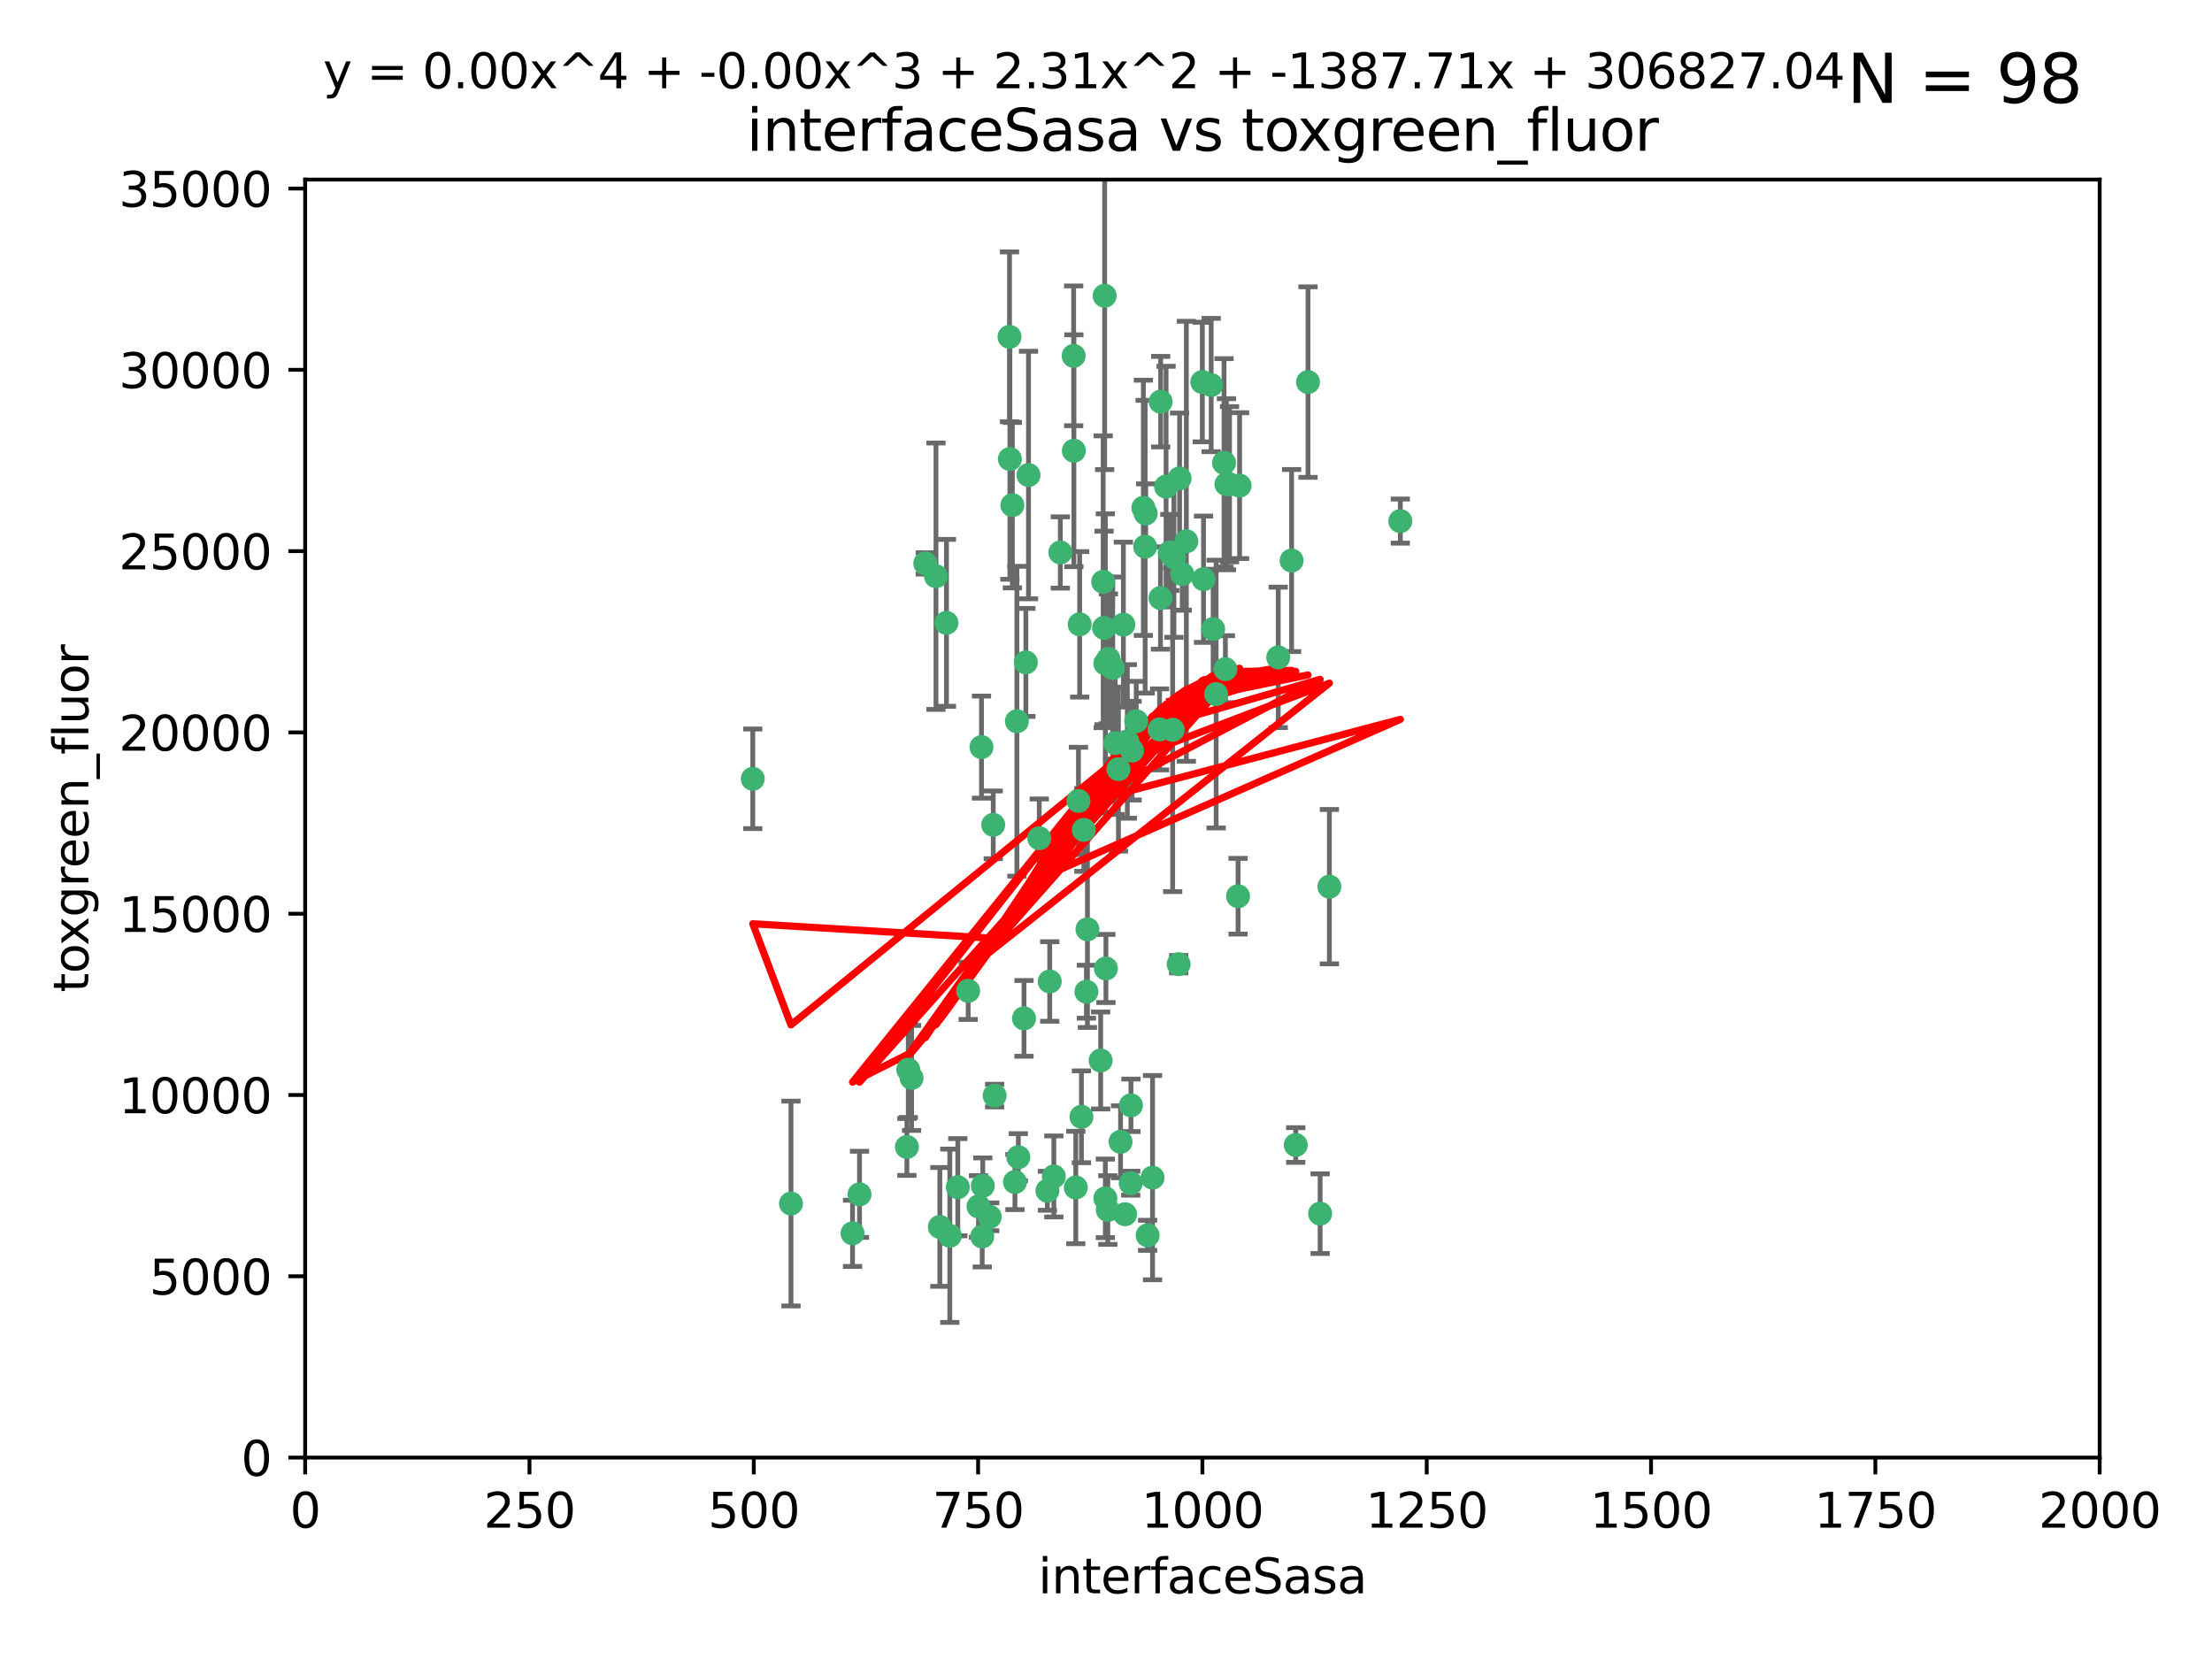 <?xml version="1.0" encoding="utf-8" standalone="no"?>
<!DOCTYPE svg PUBLIC "-//W3C//DTD SVG 1.1//EN"
  "http://www.w3.org/Graphics/SVG/1.1/DTD/svg11.dtd">
<svg xmlns:xlink="http://www.w3.org/1999/xlink" width="460.8pt" height="345.6pt" viewBox="0 0 460.8 345.6" xmlns="http://www.w3.org/2000/svg" version="1.1">
 <defs>
  <style type="text/css">*{stroke-linejoin: round; stroke-linecap: butt}</style>
 </defs>
 <g id="figure_1">
  <g id="patch_1">
   <path d="M 0 345.6 
L 460.8 345.6 
L 460.8 0 
L 0 0 
z
" style="fill: #ffffff"/>
  </g>
  <g id="axes_1">
   <g id="patch_2">
    <path d="M 63.571 303.64 
L 437.4 303.64 
L 437.4 37.411 
L 63.571 37.411 
z
" style="fill: #ffffff"/>
   </g>
   <g id="PathCollection_1">
    <defs>
     <path id="m8701cd282b" d="M 0 1.118 
C 0.297 1.118 0.581 1 0.791 0.791 
C 1 0.581 1.118 0.297 1.118 0 
C 1.118 -0.297 1 -0.581 0.791 -0.791 
C 0.581 -1 0.297 -1.118 0 -1.118 
C -0.297 -1.118 -0.581 -1 -0.791 -0.791 
C -1 -0.581 -1.118 -0.297 -1.118 0 
C -1.118 0.297 -1 0.581 -0.791 0.791 
C -0.581 1 -0.297 1.118 0 1.118 
z
" style="stroke: #3cb371"/>
    </defs>
    <g clip-path="url(#p5cf06cee6f)">
     <use xlink:href="#m8701cd282b" x="243.693" y="115.09" style="fill: #3cb371; stroke: #3cb371"/>
     <use xlink:href="#m8701cd282b" x="272.484" y="79.593" style="fill: #3cb371; stroke: #3cb371"/>
     <use xlink:href="#m8701cd282b" x="242.914" y="101.372" style="fill: #3cb371; stroke: #3cb371"/>
     <use xlink:href="#m8701cd282b" x="266.28" y="136.942" style="fill: #3cb371; stroke: #3cb371"/>
     <use xlink:href="#m8701cd282b" x="250.716" y="120.662" style="fill: #3cb371; stroke: #3cb371"/>
     <use xlink:href="#m8701cd282b" x="269.065" y="116.772" style="fill: #3cb371; stroke: #3cb371"/>
     <use xlink:href="#m8701cd282b" x="254.987" y="96.415" style="fill: #3cb371; stroke: #3cb371"/>
     <use xlink:href="#m8701cd282b" x="220.886" y="115.091" style="fill: #3cb371; stroke: #3cb371"/>
     <use xlink:href="#m8701cd282b" x="230.119" y="61.614" style="fill: #3cb371; stroke: #3cb371"/>
     <use xlink:href="#m8701cd282b" x="241.787" y="83.673" style="fill: #3cb371; stroke: #3cb371"/>
     <use xlink:href="#m8701cd282b" x="252.721" y="131.033" style="fill: #3cb371; stroke: #3cb371"/>
     <use xlink:href="#m8701cd282b" x="252.312" y="80.209" style="fill: #3cb371; stroke: #3cb371"/>
     <use xlink:href="#m8701cd282b" x="258.229" y="101.166" style="fill: #3cb371; stroke: #3cb371"/>
     <use xlink:href="#m8701cd282b" x="223.66" y="74.129" style="fill: #3cb371; stroke: #3cb371"/>
     <use xlink:href="#m8701cd282b" x="232.987" y="160.224" style="fill: #3cb371; stroke: #3cb371"/>
     <use xlink:href="#m8701cd282b" x="241.557" y="151.945" style="fill: #3cb371; stroke: #3cb371"/>
     <use xlink:href="#m8701cd282b" x="247.136" y="112.761" style="fill: #3cb371; stroke: #3cb371"/>
     <use xlink:href="#m8701cd282b" x="246.284" y="119.604" style="fill: #3cb371; stroke: #3cb371"/>
     <use xlink:href="#m8701cd282b" x="253.345" y="144.591" style="fill: #3cb371; stroke: #3cb371"/>
     <use xlink:href="#m8701cd282b" x="255.489" y="100.872" style="fill: #3cb371; stroke: #3cb371"/>
     <use xlink:href="#m8701cd282b" x="244.553" y="116.067" style="fill: #3cb371; stroke: #3cb371"/>
     <use xlink:href="#m8701cd282b" x="229.286" y="220.921" style="fill: #3cb371; stroke: #3cb371"/>
     <use xlink:href="#m8701cd282b" x="210.378" y="95.624" style="fill: #3cb371; stroke: #3cb371"/>
     <use xlink:href="#m8701cd282b" x="232.318" y="154.79" style="fill: #3cb371; stroke: #3cb371"/>
     <use xlink:href="#m8701cd282b" x="256.134" y="100.88" style="fill: #3cb371; stroke: #3cb371"/>
     <use xlink:href="#m8701cd282b" x="238.185" y="105.788" style="fill: #3cb371; stroke: #3cb371"/>
     <use xlink:href="#m8701cd282b" x="234.02" y="130.114" style="fill: #3cb371; stroke: #3cb371"/>
     <use xlink:href="#m8701cd282b" x="216.495" y="174.616" style="fill: #3cb371; stroke: #3cb371"/>
     <use xlink:href="#m8701cd282b" x="238.555" y="113.883" style="fill: #3cb371; stroke: #3cb371"/>
     <use xlink:href="#m8701cd282b" x="230.261" y="138.203" style="fill: #3cb371; stroke: #3cb371"/>
     <use xlink:href="#m8701cd282b" x="238.669" y="106.972" style="fill: #3cb371; stroke: #3cb371"/>
     <use xlink:href="#m8701cd282b" x="226.319" y="206.592" style="fill: #3cb371; stroke: #3cb371"/>
     <use xlink:href="#m8701cd282b" x="241.753" y="124.576" style="fill: #3cb371; stroke: #3cb371"/>
     <use xlink:href="#m8701cd282b" x="245.731" y="99.654" style="fill: #3cb371; stroke: #3cb371"/>
     <use xlink:href="#m8701cd282b" x="269.927" y="238.523" style="fill: #3cb371; stroke: #3cb371"/>
     <use xlink:href="#m8701cd282b" x="240.095" y="245.325" style="fill: #3cb371; stroke: #3cb371"/>
     <use xlink:href="#m8701cd282b" x="214.256" y="98.96" style="fill: #3cb371; stroke: #3cb371"/>
     <use xlink:href="#m8701cd282b" x="291.711" y="108.552" style="fill: #3cb371; stroke: #3cb371"/>
     <use xlink:href="#m8701cd282b" x="224.916" y="130.059" style="fill: #3cb371; stroke: #3cb371"/>
     <use xlink:href="#m8701cd282b" x="250.465" y="79.585" style="fill: #3cb371; stroke: #3cb371"/>
     <use xlink:href="#m8701cd282b" x="204.462" y="155.635" style="fill: #3cb371; stroke: #3cb371"/>
     <use xlink:href="#m8701cd282b" x="218.677" y="204.462" style="fill: #3cb371; stroke: #3cb371"/>
     <use xlink:href="#m8701cd282b" x="201.688" y="206.41" style="fill: #3cb371; stroke: #3cb371"/>
     <use xlink:href="#m8701cd282b" x="194.981" y="120.034" style="fill: #3cb371; stroke: #3cb371"/>
     <use xlink:href="#m8701cd282b" x="204.731" y="247.024" style="fill: #3cb371; stroke: #3cb371"/>
     <use xlink:href="#m8701cd282b" x="223.708" y="93.895" style="fill: #3cb371; stroke: #3cb371"/>
     <use xlink:href="#m8701cd282b" x="231.802" y="139.15" style="fill: #3cb371; stroke: #3cb371"/>
     <use xlink:href="#m8701cd282b" x="192.753" y="117.366" style="fill: #3cb371; stroke: #3cb371"/>
     <use xlink:href="#m8701cd282b" x="229.813" y="121.191" style="fill: #3cb371; stroke: #3cb371"/>
     <use xlink:href="#m8701cd282b" x="210.301" y="70.169" style="fill: #3cb371; stroke: #3cb371"/>
     <use xlink:href="#m8701cd282b" x="224.662" y="166.847" style="fill: #3cb371; stroke: #3cb371"/>
     <use xlink:href="#m8701cd282b" x="275.007" y="252.825" style="fill: #3cb371; stroke: #3cb371"/>
     <use xlink:href="#m8701cd282b" x="236.699" y="150.242" style="fill: #3cb371; stroke: #3cb371"/>
     <use xlink:href="#m8701cd282b" x="219.534" y="245.077" style="fill: #3cb371; stroke: #3cb371"/>
     <use xlink:href="#m8701cd282b" x="255.273" y="139.395" style="fill: #3cb371; stroke: #3cb371"/>
     <use xlink:href="#m8701cd282b" x="179.053" y="248.804" style="fill: #3cb371; stroke: #3cb371"/>
     <use xlink:href="#m8701cd282b" x="230.901" y="137.251" style="fill: #3cb371; stroke: #3cb371"/>
     <use xlink:href="#m8701cd282b" x="234.375" y="252.947" style="fill: #3cb371; stroke: #3cb371"/>
     <use xlink:href="#m8701cd282b" x="212.14" y="241.067" style="fill: #3cb371; stroke: #3cb371"/>
     <use xlink:href="#m8701cd282b" x="239.071" y="257.342" style="fill: #3cb371; stroke: #3cb371"/>
     <use xlink:href="#m8701cd282b" x="213.706" y="137.993" style="fill: #3cb371; stroke: #3cb371"/>
     <use xlink:href="#m8701cd282b" x="206.91" y="171.827" style="fill: #3cb371; stroke: #3cb371"/>
     <use xlink:href="#m8701cd282b" x="235.596" y="230.255" style="fill: #3cb371; stroke: #3cb371"/>
     <use xlink:href="#m8701cd282b" x="226.534" y="193.597" style="fill: #3cb371; stroke: #3cb371"/>
     <use xlink:href="#m8701cd282b" x="230.779" y="252.069" style="fill: #3cb371; stroke: #3cb371"/>
     <use xlink:href="#m8701cd282b" x="224.106" y="247.376" style="fill: #3cb371; stroke: #3cb371"/>
     <use xlink:href="#m8701cd282b" x="203.841" y="251.323" style="fill: #3cb371; stroke: #3cb371"/>
     <use xlink:href="#m8701cd282b" x="189.211" y="222.83" style="fill: #3cb371; stroke: #3cb371"/>
     <use xlink:href="#m8701cd282b" x="188.922" y="238.934" style="fill: #3cb371; stroke: #3cb371"/>
     <use xlink:href="#m8701cd282b" x="211.835" y="150.246" style="fill: #3cb371; stroke: #3cb371"/>
     <use xlink:href="#m8701cd282b" x="233.433" y="237.859" style="fill: #3cb371; stroke: #3cb371"/>
     <use xlink:href="#m8701cd282b" x="245.536" y="200.861" style="fill: #3cb371; stroke: #3cb371"/>
     <use xlink:href="#m8701cd282b" x="206.181" y="253.482" style="fill: #3cb371; stroke: #3cb371"/>
     <use xlink:href="#m8701cd282b" x="244.288" y="152.035" style="fill: #3cb371; stroke: #3cb371"/>
     <use xlink:href="#m8701cd282b" x="195.787" y="255.591" style="fill: #3cb371; stroke: #3cb371"/>
     <use xlink:href="#m8701cd282b" x="213.318" y="212.147" style="fill: #3cb371; stroke: #3cb371"/>
     <use xlink:href="#m8701cd282b" x="235.826" y="156.366" style="fill: #3cb371; stroke: #3cb371"/>
     <use xlink:href="#m8701cd282b" x="230.385" y="201.75" style="fill: #3cb371; stroke: #3cb371"/>
     <use xlink:href="#m8701cd282b" x="276.932" y="184.712" style="fill: #3cb371; stroke: #3cb371"/>
     <use xlink:href="#m8701cd282b" x="204.611" y="257.576" style="fill: #3cb371; stroke: #3cb371"/>
     <use xlink:href="#m8701cd282b" x="257.91" y="186.7" style="fill: #3cb371; stroke: #3cb371"/>
     <use xlink:href="#m8701cd282b" x="218.192" y="248.058" style="fill: #3cb371; stroke: #3cb371"/>
     <use xlink:href="#m8701cd282b" x="229.998" y="130.801" style="fill: #3cb371; stroke: #3cb371"/>
     <use xlink:href="#m8701cd282b" x="177.602" y="256.929" style="fill: #3cb371; stroke: #3cb371"/>
     <use xlink:href="#m8701cd282b" x="189.899" y="224.561" style="fill: #3cb371; stroke: #3cb371"/>
     <use xlink:href="#m8701cd282b" x="197.864" y="257.429" style="fill: #3cb371; stroke: #3cb371"/>
     <use xlink:href="#m8701cd282b" x="234.846" y="154.457" style="fill: #3cb371; stroke: #3cb371"/>
     <use xlink:href="#m8701cd282b" x="210.895" y="105.234" style="fill: #3cb371; stroke: #3cb371"/>
     <use xlink:href="#m8701cd282b" x="197.163" y="129.752" style="fill: #3cb371; stroke: #3cb371"/>
     <use xlink:href="#m8701cd282b" x="225.284" y="232.65" style="fill: #3cb371; stroke: #3cb371"/>
     <use xlink:href="#m8701cd282b" x="225.785" y="172.883" style="fill: #3cb371; stroke: #3cb371"/>
     <use xlink:href="#m8701cd282b" x="211.432" y="246.235" style="fill: #3cb371; stroke: #3cb371"/>
     <use xlink:href="#m8701cd282b" x="199.529" y="247.319" style="fill: #3cb371; stroke: #3cb371"/>
     <use xlink:href="#m8701cd282b" x="235.549" y="246.485" style="fill: #3cb371; stroke: #3cb371"/>
     <use xlink:href="#m8701cd282b" x="207.202" y="228.234" style="fill: #3cb371; stroke: #3cb371"/>
     <use xlink:href="#m8701cd282b" x="156.817" y="162.243" style="fill: #3cb371; stroke: #3cb371"/>
     <use xlink:href="#m8701cd282b" x="164.776" y="250.721" style="fill: #3cb371; stroke: #3cb371"/>
     <use xlink:href="#m8701cd282b" x="230.263" y="249.638" style="fill: #3cb371; stroke: #3cb371"/>
    </g>
   </g>
   <g id="matplotlib.axis_1">
    <g id="xtick_1">
     <g id="line2d_1">
      <defs>
       <path id="me6b2cd6a9a" d="M 0 0 
L 0 3.5 
" style="stroke: #000000; stroke-width: 0.8"/>
      </defs>
      <g>
       <use xlink:href="#me6b2cd6a9a" x="63.571" y="303.64" style="stroke: #000000; stroke-width: 0.8"/>
      </g>
     </g>
     <g id="text_1">
      <!-- 0 -->
      <g transform="translate(60.39 318.238)scale(0.1 -0.1)">
       <defs>
        <path id="DejaVuSans-30" d="M 2034 4250 
Q 1547 4250 1301 3770 
Q 1056 3291 1056 2328 
Q 1056 1369 1301 889 
Q 1547 409 2034 409 
Q 2525 409 2770 889 
Q 3016 1369 3016 2328 
Q 3016 3291 2770 3770 
Q 2525 4250 2034 4250 
z
M 2034 4750 
Q 2819 4750 3233 4129 
Q 3647 3509 3647 2328 
Q 3647 1150 3233 529 
Q 2819 -91 2034 -91 
Q 1250 -91 836 529 
Q 422 1150 422 2328 
Q 422 3509 836 4129 
Q 1250 4750 2034 4750 
z
" transform="scale(0.016)"/>
       </defs>
       <use xlink:href="#DejaVuSans-30"/>
      </g>
     </g>
    </g>
    <g id="xtick_2">
     <g id="line2d_2">
      <g>
       <use xlink:href="#me6b2cd6a9a" x="110.3" y="303.64" style="stroke: #000000; stroke-width: 0.8"/>
      </g>
     </g>
     <g id="text_2">
      <!-- 250 -->
      <g transform="translate(100.756 318.238)scale(0.1 -0.1)">
       <defs>
        <path id="DejaVuSans-32" d="M 1228 531 
L 3431 531 
L 3431 0 
L 469 0 
L 469 531 
Q 828 903 1448 1529 
Q 2069 2156 2228 2338 
Q 2531 2678 2651 2914 
Q 2772 3150 2772 3378 
Q 2772 3750 2511 3984 
Q 2250 4219 1831 4219 
Q 1534 4219 1204 4116 
Q 875 4013 500 3803 
L 500 4441 
Q 881 4594 1212 4672 
Q 1544 4750 1819 4750 
Q 2544 4750 2975 4387 
Q 3406 4025 3406 3419 
Q 3406 3131 3298 2873 
Q 3191 2616 2906 2266 
Q 2828 2175 2409 1742 
Q 1991 1309 1228 531 
z
" transform="scale(0.016)"/>
        <path id="DejaVuSans-35" d="M 691 4666 
L 3169 4666 
L 3169 4134 
L 1269 4134 
L 1269 2991 
Q 1406 3038 1543 3061 
Q 1681 3084 1819 3084 
Q 2600 3084 3056 2656 
Q 3513 2228 3513 1497 
Q 3513 744 3044 326 
Q 2575 -91 1722 -91 
Q 1428 -91 1123 -41 
Q 819 9 494 109 
L 494 744 
Q 775 591 1075 516 
Q 1375 441 1709 441 
Q 2250 441 2565 725 
Q 2881 1009 2881 1497 
Q 2881 1984 2565 2268 
Q 2250 2553 1709 2553 
Q 1456 2553 1204 2497 
Q 953 2441 691 2322 
L 691 4666 
z
" transform="scale(0.016)"/>
       </defs>
       <use xlink:href="#DejaVuSans-32"/>
       <use xlink:href="#DejaVuSans-35" x="63.623"/>
       <use xlink:href="#DejaVuSans-30" x="127.246"/>
      </g>
     </g>
    </g>
    <g id="xtick_3">
     <g id="line2d_3">
      <g>
       <use xlink:href="#me6b2cd6a9a" x="157.028" y="303.64" style="stroke: #000000; stroke-width: 0.8"/>
      </g>
     </g>
     <g id="text_3">
      <!-- 500 -->
      <g transform="translate(147.485 318.238)scale(0.1 -0.1)">
       <use xlink:href="#DejaVuSans-35"/>
       <use xlink:href="#DejaVuSans-30" x="63.623"/>
       <use xlink:href="#DejaVuSans-30" x="127.246"/>
      </g>
     </g>
    </g>
    <g id="xtick_4">
     <g id="line2d_4">
      <g>
       <use xlink:href="#me6b2cd6a9a" x="203.757" y="303.64" style="stroke: #000000; stroke-width: 0.8"/>
      </g>
     </g>
     <g id="text_4">
      <!-- 750 -->
      <g transform="translate(194.213 318.238)scale(0.1 -0.1)">
       <defs>
        <path id="DejaVuSans-37" d="M 525 4666 
L 3525 4666 
L 3525 4397 
L 1831 0 
L 1172 0 
L 2766 4134 
L 525 4134 
L 525 4666 
z
" transform="scale(0.016)"/>
       </defs>
       <use xlink:href="#DejaVuSans-37"/>
       <use xlink:href="#DejaVuSans-35" x="63.623"/>
       <use xlink:href="#DejaVuSans-30" x="127.246"/>
      </g>
     </g>
    </g>
    <g id="xtick_5">
     <g id="line2d_5">
      <g>
       <use xlink:href="#me6b2cd6a9a" x="250.486" y="303.64" style="stroke: #000000; stroke-width: 0.8"/>
      </g>
     </g>
     <g id="text_5">
      <!-- 1000 -->
      <g transform="translate(237.761 318.238)scale(0.1 -0.1)">
       <defs>
        <path id="DejaVuSans-31" d="M 794 531 
L 1825 531 
L 1825 4091 
L 703 3866 
L 703 4441 
L 1819 4666 
L 2450 4666 
L 2450 531 
L 3481 531 
L 3481 0 
L 794 0 
L 794 531 
z
" transform="scale(0.016)"/>
       </defs>
       <use xlink:href="#DejaVuSans-31"/>
       <use xlink:href="#DejaVuSans-30" x="63.623"/>
       <use xlink:href="#DejaVuSans-30" x="127.246"/>
       <use xlink:href="#DejaVuSans-30" x="190.869"/>
      </g>
     </g>
    </g>
    <g id="xtick_6">
     <g id="line2d_6">
      <g>
       <use xlink:href="#me6b2cd6a9a" x="297.214" y="303.64" style="stroke: #000000; stroke-width: 0.8"/>
      </g>
     </g>
     <g id="text_6">
      <!-- 1250 -->
      <g transform="translate(284.489 318.238)scale(0.1 -0.1)">
       <use xlink:href="#DejaVuSans-31"/>
       <use xlink:href="#DejaVuSans-32" x="63.623"/>
       <use xlink:href="#DejaVuSans-35" x="127.246"/>
       <use xlink:href="#DejaVuSans-30" x="190.869"/>
      </g>
     </g>
    </g>
    <g id="xtick_7">
     <g id="line2d_7">
      <g>
       <use xlink:href="#me6b2cd6a9a" x="343.943" y="303.64" style="stroke: #000000; stroke-width: 0.8"/>
      </g>
     </g>
     <g id="text_7">
      <!-- 1500 -->
      <g transform="translate(331.218 318.238)scale(0.1 -0.1)">
       <use xlink:href="#DejaVuSans-31"/>
       <use xlink:href="#DejaVuSans-35" x="63.623"/>
       <use xlink:href="#DejaVuSans-30" x="127.246"/>
       <use xlink:href="#DejaVuSans-30" x="190.869"/>
      </g>
     </g>
    </g>
    <g id="xtick_8">
     <g id="line2d_8">
      <g>
       <use xlink:href="#me6b2cd6a9a" x="390.671" y="303.64" style="stroke: #000000; stroke-width: 0.8"/>
      </g>
     </g>
     <g id="text_8">
      <!-- 1750 -->
      <g transform="translate(377.946 318.238)scale(0.1 -0.1)">
       <use xlink:href="#DejaVuSans-31"/>
       <use xlink:href="#DejaVuSans-37" x="63.623"/>
       <use xlink:href="#DejaVuSans-35" x="127.246"/>
       <use xlink:href="#DejaVuSans-30" x="190.869"/>
      </g>
     </g>
    </g>
    <g id="xtick_9">
     <g id="line2d_9">
      <g>
       <use xlink:href="#me6b2cd6a9a" x="437.4" y="303.64" style="stroke: #000000; stroke-width: 0.8"/>
      </g>
     </g>
     <g id="text_9">
      <!-- 2000 -->
      <g transform="translate(424.675 318.238)scale(0.1 -0.1)">
       <use xlink:href="#DejaVuSans-32"/>
       <use xlink:href="#DejaVuSans-30" x="63.623"/>
       <use xlink:href="#DejaVuSans-30" x="127.246"/>
       <use xlink:href="#DejaVuSans-30" x="190.869"/>
      </g>
     </g>
    </g>
    <g id="text_10">
     <!-- interfaceSasa -->
     <g transform="translate(216.279 331.917)scale(0.1 -0.1)">
      <defs>
       <path id="DejaVuSans-69" d="M 603 3500 
L 1178 3500 
L 1178 0 
L 603 0 
L 603 3500 
z
M 603 4863 
L 1178 4863 
L 1178 4134 
L 603 4134 
L 603 4863 
z
" transform="scale(0.016)"/>
       <path id="DejaVuSans-6e" d="M 3513 2113 
L 3513 0 
L 2938 0 
L 2938 2094 
Q 2938 2591 2744 2837 
Q 2550 3084 2163 3084 
Q 1697 3084 1428 2787 
Q 1159 2491 1159 1978 
L 1159 0 
L 581 0 
L 581 3500 
L 1159 3500 
L 1159 2956 
Q 1366 3272 1645 3428 
Q 1925 3584 2291 3584 
Q 2894 3584 3203 3211 
Q 3513 2838 3513 2113 
z
" transform="scale(0.016)"/>
       <path id="DejaVuSans-74" d="M 1172 4494 
L 1172 3500 
L 2356 3500 
L 2356 3053 
L 1172 3053 
L 1172 1153 
Q 1172 725 1289 603 
Q 1406 481 1766 481 
L 2356 481 
L 2356 0 
L 1766 0 
Q 1100 0 847 248 
Q 594 497 594 1153 
L 594 3053 
L 172 3053 
L 172 3500 
L 594 3500 
L 594 4494 
L 1172 4494 
z
" transform="scale(0.016)"/>
       <path id="DejaVuSans-65" d="M 3597 1894 
L 3597 1613 
L 953 1613 
Q 991 1019 1311 708 
Q 1631 397 2203 397 
Q 2534 397 2845 478 
Q 3156 559 3463 722 
L 3463 178 
Q 3153 47 2828 -22 
Q 2503 -91 2169 -91 
Q 1331 -91 842 396 
Q 353 884 353 1716 
Q 353 2575 817 3079 
Q 1281 3584 2069 3584 
Q 2775 3584 3186 3129 
Q 3597 2675 3597 1894 
z
M 3022 2063 
Q 3016 2534 2758 2815 
Q 2500 3097 2075 3097 
Q 1594 3097 1305 2825 
Q 1016 2553 972 2059 
L 3022 2063 
z
" transform="scale(0.016)"/>
       <path id="DejaVuSans-72" d="M 2631 2963 
Q 2534 3019 2420 3045 
Q 2306 3072 2169 3072 
Q 1681 3072 1420 2755 
Q 1159 2438 1159 1844 
L 1159 0 
L 581 0 
L 581 3500 
L 1159 3500 
L 1159 2956 
Q 1341 3275 1631 3429 
Q 1922 3584 2338 3584 
Q 2397 3584 2469 3576 
Q 2541 3569 2628 3553 
L 2631 2963 
z
" transform="scale(0.016)"/>
       <path id="DejaVuSans-66" d="M 2375 4863 
L 2375 4384 
L 1825 4384 
Q 1516 4384 1395 4259 
Q 1275 4134 1275 3809 
L 1275 3500 
L 2222 3500 
L 2222 3053 
L 1275 3053 
L 1275 0 
L 697 0 
L 697 3053 
L 147 3053 
L 147 3500 
L 697 3500 
L 697 3744 
Q 697 4328 969 4595 
Q 1241 4863 1831 4863 
L 2375 4863 
z
" transform="scale(0.016)"/>
       <path id="DejaVuSans-61" d="M 2194 1759 
Q 1497 1759 1228 1600 
Q 959 1441 959 1056 
Q 959 750 1161 570 
Q 1363 391 1709 391 
Q 2188 391 2477 730 
Q 2766 1069 2766 1631 
L 2766 1759 
L 2194 1759 
z
M 3341 1997 
L 3341 0 
L 2766 0 
L 2766 531 
Q 2569 213 2275 61 
Q 1981 -91 1556 -91 
Q 1019 -91 701 211 
Q 384 513 384 1019 
Q 384 1609 779 1909 
Q 1175 2209 1959 2209 
L 2766 2209 
L 2766 2266 
Q 2766 2663 2505 2880 
Q 2244 3097 1772 3097 
Q 1472 3097 1187 3025 
Q 903 2953 641 2809 
L 641 3341 
Q 956 3463 1253 3523 
Q 1550 3584 1831 3584 
Q 2591 3584 2966 3190 
Q 3341 2797 3341 1997 
z
" transform="scale(0.016)"/>
       <path id="DejaVuSans-63" d="M 3122 3366 
L 3122 2828 
Q 2878 2963 2633 3030 
Q 2388 3097 2138 3097 
Q 1578 3097 1268 2742 
Q 959 2388 959 1747 
Q 959 1106 1268 751 
Q 1578 397 2138 397 
Q 2388 397 2633 464 
Q 2878 531 3122 666 
L 3122 134 
Q 2881 22 2623 -34 
Q 2366 -91 2075 -91 
Q 1284 -91 818 406 
Q 353 903 353 1747 
Q 353 2603 823 3093 
Q 1294 3584 2113 3584 
Q 2378 3584 2631 3529 
Q 2884 3475 3122 3366 
z
" transform="scale(0.016)"/>
       <path id="DejaVuSans-53" d="M 3425 4513 
L 3425 3897 
Q 3066 4069 2747 4153 
Q 2428 4238 2131 4238 
Q 1616 4238 1336 4038 
Q 1056 3838 1056 3469 
Q 1056 3159 1242 3001 
Q 1428 2844 1947 2747 
L 2328 2669 
Q 3034 2534 3370 2195 
Q 3706 1856 3706 1288 
Q 3706 609 3251 259 
Q 2797 -91 1919 -91 
Q 1588 -91 1214 -16 
Q 841 59 441 206 
L 441 856 
Q 825 641 1194 531 
Q 1563 422 1919 422 
Q 2459 422 2753 634 
Q 3047 847 3047 1241 
Q 3047 1584 2836 1778 
Q 2625 1972 2144 2069 
L 1759 2144 
Q 1053 2284 737 2584 
Q 422 2884 422 3419 
Q 422 4038 858 4394 
Q 1294 4750 2059 4750 
Q 2388 4750 2728 4690 
Q 3069 4631 3425 4513 
z
" transform="scale(0.016)"/>
       <path id="DejaVuSans-73" d="M 2834 3397 
L 2834 2853 
Q 2591 2978 2328 3040 
Q 2066 3103 1784 3103 
Q 1356 3103 1142 2972 
Q 928 2841 928 2578 
Q 928 2378 1081 2264 
Q 1234 2150 1697 2047 
L 1894 2003 
Q 2506 1872 2764 1633 
Q 3022 1394 3022 966 
Q 3022 478 2636 193 
Q 2250 -91 1575 -91 
Q 1294 -91 989 -36 
Q 684 19 347 128 
L 347 722 
Q 666 556 975 473 
Q 1284 391 1588 391 
Q 1994 391 2212 530 
Q 2431 669 2431 922 
Q 2431 1156 2273 1281 
Q 2116 1406 1581 1522 
L 1381 1569 
Q 847 1681 609 1914 
Q 372 2147 372 2553 
Q 372 3047 722 3315 
Q 1072 3584 1716 3584 
Q 2034 3584 2315 3537 
Q 2597 3491 2834 3397 
z
" transform="scale(0.016)"/>
      </defs>
      <use xlink:href="#DejaVuSans-69"/>
      <use xlink:href="#DejaVuSans-6e" x="27.783"/>
      <use xlink:href="#DejaVuSans-74" x="91.162"/>
      <use xlink:href="#DejaVuSans-65" x="130.371"/>
      <use xlink:href="#DejaVuSans-72" x="191.895"/>
      <use xlink:href="#DejaVuSans-66" x="233.008"/>
      <use xlink:href="#DejaVuSans-61" x="268.213"/>
      <use xlink:href="#DejaVuSans-63" x="329.492"/>
      <use xlink:href="#DejaVuSans-65" x="384.473"/>
      <use xlink:href="#DejaVuSans-53" x="445.996"/>
      <use xlink:href="#DejaVuSans-61" x="509.473"/>
      <use xlink:href="#DejaVuSans-73" x="570.752"/>
      <use xlink:href="#DejaVuSans-61" x="622.852"/>
     </g>
    </g>
   </g>
   <g id="matplotlib.axis_2">
    <g id="ytick_1">
     <g id="line2d_10">
      <defs>
       <path id="m41afc0dfb5" d="M 0 0 
L -3.5 0 
" style="stroke: #000000; stroke-width: 0.8"/>
      </defs>
      <g>
       <use xlink:href="#m41afc0dfb5" x="63.571" y="303.64" style="stroke: #000000; stroke-width: 0.8"/>
      </g>
     </g>
     <g id="text_11">
      <!-- 0 -->
      <g transform="translate(50.209 307.439)scale(0.1 -0.1)">
       <use xlink:href="#DejaVuSans-30"/>
      </g>
     </g>
    </g>
    <g id="ytick_2">
     <g id="line2d_11">
      <g>
       <use xlink:href="#m41afc0dfb5" x="63.571" y="265.874" style="stroke: #000000; stroke-width: 0.8"/>
      </g>
     </g>
     <g id="text_12">
      <!-- 5000 -->
      <g transform="translate(31.121 269.673)scale(0.1 -0.1)">
       <use xlink:href="#DejaVuSans-35"/>
       <use xlink:href="#DejaVuSans-30" x="63.623"/>
       <use xlink:href="#DejaVuSans-30" x="127.246"/>
       <use xlink:href="#DejaVuSans-30" x="190.869"/>
      </g>
     </g>
    </g>
    <g id="ytick_3">
     <g id="line2d_12">
      <g>
       <use xlink:href="#m41afc0dfb5" x="63.571" y="228.108" style="stroke: #000000; stroke-width: 0.8"/>
      </g>
     </g>
     <g id="text_13">
      <!-- 10000 -->
      <g transform="translate(24.759 231.907)scale(0.1 -0.1)">
       <use xlink:href="#DejaVuSans-31"/>
       <use xlink:href="#DejaVuSans-30" x="63.623"/>
       <use xlink:href="#DejaVuSans-30" x="127.246"/>
       <use xlink:href="#DejaVuSans-30" x="190.869"/>
       <use xlink:href="#DejaVuSans-30" x="254.492"/>
      </g>
     </g>
    </g>
    <g id="ytick_4">
     <g id="line2d_13">
      <g>
       <use xlink:href="#m41afc0dfb5" x="63.571" y="190.342" style="stroke: #000000; stroke-width: 0.8"/>
      </g>
     </g>
     <g id="text_14">
      <!-- 15000 -->
      <g transform="translate(24.759 194.141)scale(0.1 -0.1)">
       <use xlink:href="#DejaVuSans-31"/>
       <use xlink:href="#DejaVuSans-35" x="63.623"/>
       <use xlink:href="#DejaVuSans-30" x="127.246"/>
       <use xlink:href="#DejaVuSans-30" x="190.869"/>
       <use xlink:href="#DejaVuSans-30" x="254.492"/>
      </g>
     </g>
    </g>
    <g id="ytick_5">
     <g id="line2d_14">
      <g>
       <use xlink:href="#m41afc0dfb5" x="63.571" y="152.576" style="stroke: #000000; stroke-width: 0.8"/>
      </g>
     </g>
     <g id="text_15">
      <!-- 20000 -->
      <g transform="translate(24.759 156.375)scale(0.1 -0.1)">
       <use xlink:href="#DejaVuSans-32"/>
       <use xlink:href="#DejaVuSans-30" x="63.623"/>
       <use xlink:href="#DejaVuSans-30" x="127.246"/>
       <use xlink:href="#DejaVuSans-30" x="190.869"/>
       <use xlink:href="#DejaVuSans-30" x="254.492"/>
      </g>
     </g>
    </g>
    <g id="ytick_6">
     <g id="line2d_15">
      <g>
       <use xlink:href="#m41afc0dfb5" x="63.571" y="114.81" style="stroke: #000000; stroke-width: 0.8"/>
      </g>
     </g>
     <g id="text_16">
      <!-- 25000 -->
      <g transform="translate(24.759 118.609)scale(0.1 -0.1)">
       <use xlink:href="#DejaVuSans-32"/>
       <use xlink:href="#DejaVuSans-35" x="63.623"/>
       <use xlink:href="#DejaVuSans-30" x="127.246"/>
       <use xlink:href="#DejaVuSans-30" x="190.869"/>
       <use xlink:href="#DejaVuSans-30" x="254.492"/>
      </g>
     </g>
    </g>
    <g id="ytick_7">
     <g id="line2d_16">
      <g>
       <use xlink:href="#m41afc0dfb5" x="63.571" y="77.044" style="stroke: #000000; stroke-width: 0.8"/>
      </g>
     </g>
     <g id="text_17">
      <!-- 30000 -->
      <g transform="translate(24.759 80.844)scale(0.1 -0.1)">
       <defs>
        <path id="DejaVuSans-33" d="M 2597 2516 
Q 3050 2419 3304 2112 
Q 3559 1806 3559 1356 
Q 3559 666 3084 287 
Q 2609 -91 1734 -91 
Q 1441 -91 1130 -33 
Q 819 25 488 141 
L 488 750 
Q 750 597 1062 519 
Q 1375 441 1716 441 
Q 2309 441 2620 675 
Q 2931 909 2931 1356 
Q 2931 1769 2642 2001 
Q 2353 2234 1838 2234 
L 1294 2234 
L 1294 2753 
L 1863 2753 
Q 2328 2753 2575 2939 
Q 2822 3125 2822 3475 
Q 2822 3834 2567 4026 
Q 2313 4219 1838 4219 
Q 1578 4219 1281 4162 
Q 984 4106 628 3988 
L 628 4550 
Q 988 4650 1302 4700 
Q 1616 4750 1894 4750 
Q 2613 4750 3031 4423 
Q 3450 4097 3450 3541 
Q 3450 3153 3228 2886 
Q 3006 2619 2597 2516 
z
" transform="scale(0.016)"/>
       </defs>
       <use xlink:href="#DejaVuSans-33"/>
       <use xlink:href="#DejaVuSans-30" x="63.623"/>
       <use xlink:href="#DejaVuSans-30" x="127.246"/>
       <use xlink:href="#DejaVuSans-30" x="190.869"/>
       <use xlink:href="#DejaVuSans-30" x="254.492"/>
      </g>
     </g>
    </g>
    <g id="ytick_8">
     <g id="line2d_17">
      <g>
       <use xlink:href="#m41afc0dfb5" x="63.571" y="39.278" style="stroke: #000000; stroke-width: 0.8"/>
      </g>
     </g>
     <g id="text_18">
      <!-- 35000 -->
      <g transform="translate(24.759 43.078)scale(0.1 -0.1)">
       <use xlink:href="#DejaVuSans-33"/>
       <use xlink:href="#DejaVuSans-35" x="63.623"/>
       <use xlink:href="#DejaVuSans-30" x="127.246"/>
       <use xlink:href="#DejaVuSans-30" x="190.869"/>
       <use xlink:href="#DejaVuSans-30" x="254.492"/>
      </g>
     </g>
    </g>
    <g id="text_19">
     <!-- toxgreen_fluor -->
     <g transform="translate(18.401 206.72)rotate(-90)scale(0.1 -0.1)">
      <defs>
       <path id="DejaVuSans-6f" d="M 1959 3097 
Q 1497 3097 1228 2736 
Q 959 2375 959 1747 
Q 959 1119 1226 758 
Q 1494 397 1959 397 
Q 2419 397 2687 759 
Q 2956 1122 2956 1747 
Q 2956 2369 2687 2733 
Q 2419 3097 1959 3097 
z
M 1959 3584 
Q 2709 3584 3137 3096 
Q 3566 2609 3566 1747 
Q 3566 888 3137 398 
Q 2709 -91 1959 -91 
Q 1206 -91 779 398 
Q 353 888 353 1747 
Q 353 2609 779 3096 
Q 1206 3584 1959 3584 
z
" transform="scale(0.016)"/>
       <path id="DejaVuSans-78" d="M 3513 3500 
L 2247 1797 
L 3578 0 
L 2900 0 
L 1881 1375 
L 863 0 
L 184 0 
L 1544 1831 
L 300 3500 
L 978 3500 
L 1906 2253 
L 2834 3500 
L 3513 3500 
z
" transform="scale(0.016)"/>
       <path id="DejaVuSans-67" d="M 2906 1791 
Q 2906 2416 2648 2759 
Q 2391 3103 1925 3103 
Q 1463 3103 1205 2759 
Q 947 2416 947 1791 
Q 947 1169 1205 825 
Q 1463 481 1925 481 
Q 2391 481 2648 825 
Q 2906 1169 2906 1791 
z
M 3481 434 
Q 3481 -459 3084 -895 
Q 2688 -1331 1869 -1331 
Q 1566 -1331 1297 -1286 
Q 1028 -1241 775 -1147 
L 775 -588 
Q 1028 -725 1275 -790 
Q 1522 -856 1778 -856 
Q 2344 -856 2625 -561 
Q 2906 -266 2906 331 
L 2906 616 
Q 2728 306 2450 153 
Q 2172 0 1784 0 
Q 1141 0 747 490 
Q 353 981 353 1791 
Q 353 2603 747 3093 
Q 1141 3584 1784 3584 
Q 2172 3584 2450 3431 
Q 2728 3278 2906 2969 
L 2906 3500 
L 3481 3500 
L 3481 434 
z
" transform="scale(0.016)"/>
       <path id="DejaVuSans-5f" d="M 3263 -1063 
L 3263 -1509 
L -63 -1509 
L -63 -1063 
L 3263 -1063 
z
" transform="scale(0.016)"/>
       <path id="DejaVuSans-6c" d="M 603 4863 
L 1178 4863 
L 1178 0 
L 603 0 
L 603 4863 
z
" transform="scale(0.016)"/>
       <path id="DejaVuSans-75" d="M 544 1381 
L 544 3500 
L 1119 3500 
L 1119 1403 
Q 1119 906 1312 657 
Q 1506 409 1894 409 
Q 2359 409 2629 706 
Q 2900 1003 2900 1516 
L 2900 3500 
L 3475 3500 
L 3475 0 
L 2900 0 
L 2900 538 
Q 2691 219 2414 64 
Q 2138 -91 1772 -91 
Q 1169 -91 856 284 
Q 544 659 544 1381 
z
M 1991 3584 
L 1991 3584 
z
" transform="scale(0.016)"/>
      </defs>
      <use xlink:href="#DejaVuSans-74"/>
      <use xlink:href="#DejaVuSans-6f" x="39.209"/>
      <use xlink:href="#DejaVuSans-78" x="97.266"/>
      <use xlink:href="#DejaVuSans-67" x="156.445"/>
      <use xlink:href="#DejaVuSans-72" x="219.922"/>
      <use xlink:href="#DejaVuSans-65" x="258.785"/>
      <use xlink:href="#DejaVuSans-65" x="320.309"/>
      <use xlink:href="#DejaVuSans-6e" x="381.832"/>
      <use xlink:href="#DejaVuSans-5f" x="445.211"/>
      <use xlink:href="#DejaVuSans-66" x="495.211"/>
      <use xlink:href="#DejaVuSans-6c" x="530.416"/>
      <use xlink:href="#DejaVuSans-75" x="558.199"/>
      <use xlink:href="#DejaVuSans-6f" x="621.578"/>
      <use xlink:href="#DejaVuSans-72" x="682.76"/>
     </g>
    </g>
   </g>
   <g id="LineCollection_1">
    <path d="M 243.693 123.008 
L 243.693 107.171 
" clip-path="url(#p5cf06cee6f)" style="fill: none; stroke: #696969"/>
    <path d="M 272.484 99.437 
L 272.484 59.75 
" clip-path="url(#p5cf06cee6f)" style="fill: none; stroke: #696969"/>
    <path d="M 242.914 126.436 
L 242.914 76.309 
" clip-path="url(#p5cf06cee6f)" style="fill: none; stroke: #696969"/>
    <path d="M 266.28 151.57 
L 266.28 122.315 
" clip-path="url(#p5cf06cee6f)" style="fill: none; stroke: #696969"/>
    <path d="M 250.716 133.818 
L 250.716 107.506 
" clip-path="url(#p5cf06cee6f)" style="fill: none; stroke: #696969"/>
    <path d="M 269.065 135.741 
L 269.065 97.804 
" clip-path="url(#p5cf06cee6f)" style="fill: none; stroke: #696969"/>
    <path d="M 254.987 118.115 
L 254.987 74.714 
" clip-path="url(#p5cf06cee6f)" style="fill: none; stroke: #696969"/>
    <path d="M 220.886 122.516 
L 220.886 107.666 
" clip-path="url(#p5cf06cee6f)" style="fill: none; stroke: #696969"/>
    <path d="M 230.119 97.825 
L 230.119 25.402 
" clip-path="url(#p5cf06cee6f)" style="fill: none; stroke: #696969"/>
    <path d="M 241.787 93.1 
L 241.787 74.246 
" clip-path="url(#p5cf06cee6f)" style="fill: none; stroke: #696969"/>
    <path d="M 252.721 143.479 
L 252.721 118.586 
" clip-path="url(#p5cf06cee6f)" style="fill: none; stroke: #696969"/>
    <path d="M 252.312 94.094 
L 252.312 66.324 
" clip-path="url(#p5cf06cee6f)" style="fill: none; stroke: #696969"/>
    <path d="M 258.229 116.358 
L 258.229 85.973 
" clip-path="url(#p5cf06cee6f)" style="fill: none; stroke: #696969"/>
    <path d="M 223.66 88.692 
L 223.66 59.566 
" clip-path="url(#p5cf06cee6f)" style="fill: none; stroke: #696969"/>
    <path d="M 232.987 177.314 
L 232.987 143.135 
" clip-path="url(#p5cf06cee6f)" style="fill: none; stroke: #696969"/>
    <path d="M 241.557 160.385 
L 241.557 143.505 
" clip-path="url(#p5cf06cee6f)" style="fill: none; stroke: #696969"/>
    <path d="M 247.136 158.597 
L 247.136 66.926 
" clip-path="url(#p5cf06cee6f)" style="fill: none; stroke: #696969"/>
    <path d="M 246.284 127.118 
L 246.284 112.09 
" clip-path="url(#p5cf06cee6f)" style="fill: none; stroke: #696969"/>
    <path d="M 253.345 172.484 
L 253.345 116.697 
" clip-path="url(#p5cf06cee6f)" style="fill: none; stroke: #696969"/>
    <path d="M 255.489 118.692 
L 255.489 83.052 
" clip-path="url(#p5cf06cee6f)" style="fill: none; stroke: #696969"/>
    <path d="M 244.553 132.771 
L 244.553 99.364 
" clip-path="url(#p5cf06cee6f)" style="fill: none; stroke: #696969"/>
    <path d="M 229.286 231.022 
L 229.286 210.82 
" clip-path="url(#p5cf06cee6f)" style="fill: none; stroke: #696969"/>
    <path d="M 210.378 120.671 
L 210.378 70.577 
" clip-path="url(#p5cf06cee6f)" style="fill: none; stroke: #696969"/>
    <path d="M 232.318 169.67 
L 232.318 139.91 
" clip-path="url(#p5cf06cee6f)" style="fill: none; stroke: #696969"/>
    <path d="M 256.134 117.048 
L 256.134 84.711 
" clip-path="url(#p5cf06cee6f)" style="fill: none; stroke: #696969"/>
    <path d="M 238.185 132.373 
L 238.185 79.202 
" clip-path="url(#p5cf06cee6f)" style="fill: none; stroke: #696969"/>
    <path d="M 234.02 147.286 
L 234.02 112.943 
" clip-path="url(#p5cf06cee6f)" style="fill: none; stroke: #696969"/>
    <path d="M 216.495 182.79 
L 216.495 166.441 
" clip-path="url(#p5cf06cee6f)" style="fill: none; stroke: #696969"/>
    <path d="M 238.555 144.378 
L 238.555 83.389 
" clip-path="url(#p5cf06cee6f)" style="fill: none; stroke: #696969"/>
    <path d="M 230.261 169.362 
L 230.261 107.043 
" clip-path="url(#p5cf06cee6f)" style="fill: none; stroke: #696969"/>
    <path d="M 238.669 113.147 
L 238.669 100.797 
" clip-path="url(#p5cf06cee6f)" style="fill: none; stroke: #696969"/>
    <path d="M 226.319 212.112 
L 226.319 201.073 
" clip-path="url(#p5cf06cee6f)" style="fill: none; stroke: #696969"/>
    <path d="M 241.753 135.235 
L 241.753 113.917 
" clip-path="url(#p5cf06cee6f)" style="fill: none; stroke: #696969"/>
    <path d="M 245.731 113.257 
L 245.731 86.051 
" clip-path="url(#p5cf06cee6f)" style="fill: none; stroke: #696969"/>
    <path d="M 269.927 242.133 
L 269.927 234.912 
" clip-path="url(#p5cf06cee6f)" style="fill: none; stroke: #696969"/>
    <path d="M 240.095 266.605 
L 240.095 224.045 
" clip-path="url(#p5cf06cee6f)" style="fill: none; stroke: #696969"/>
    <path d="M 214.256 124.744 
L 214.256 73.175 
" clip-path="url(#p5cf06cee6f)" style="fill: none; stroke: #696969"/>
    <path d="M 291.711 113.148 
L 291.711 103.957 
" clip-path="url(#p5cf06cee6f)" style="fill: none; stroke: #696969"/>
    <path d="M 224.916 145.209 
L 224.916 114.909 
" clip-path="url(#p5cf06cee6f)" style="fill: none; stroke: #696969"/>
    <path d="M 250.465 92.04 
L 250.465 67.13 
" clip-path="url(#p5cf06cee6f)" style="fill: none; stroke: #696969"/>
    <path d="M 204.462 166.268 
L 204.462 145.002 
" clip-path="url(#p5cf06cee6f)" style="fill: none; stroke: #696969"/>
    <path d="M 218.677 212.746 
L 218.677 196.178 
" clip-path="url(#p5cf06cee6f)" style="fill: none; stroke: #696969"/>
    <path d="M 201.688 212.375 
L 201.688 200.445 
" clip-path="url(#p5cf06cee6f)" style="fill: none; stroke: #696969"/>
    <path d="M 194.981 147.781 
L 194.981 92.287 
" clip-path="url(#p5cf06cee6f)" style="fill: none; stroke: #696969"/>
    <path d="M 204.731 252.829 
L 204.731 241.22 
" clip-path="url(#p5cf06cee6f)" style="fill: none; stroke: #696969"/>
    <path d="M 223.708 118.044 
L 223.708 69.747 
" clip-path="url(#p5cf06cee6f)" style="fill: none; stroke: #696969"/>
    <path d="M 231.802 158.1 
L 231.802 120.201 
" clip-path="url(#p5cf06cee6f)" style="fill: none; stroke: #696969"/>
    <path d="M 192.753 119.591 
L 192.753 115.141 
" clip-path="url(#p5cf06cee6f)" style="fill: none; stroke: #696969"/>
    <path d="M 229.813 151.584 
L 229.813 90.798 
" clip-path="url(#p5cf06cee6f)" style="fill: none; stroke: #696969"/>
    <path d="M 210.301 87.855 
L 210.301 52.483 
" clip-path="url(#p5cf06cee6f)" style="fill: none; stroke: #696969"/>
    <path d="M 224.662 178.027 
L 224.662 155.668 
" clip-path="url(#p5cf06cee6f)" style="fill: none; stroke: #696969"/>
    <path d="M 275.007 261.12 
L 275.007 244.53 
" clip-path="url(#p5cf06cee6f)" style="fill: none; stroke: #696969"/>
    <path d="M 236.699 158.549 
L 236.699 141.935 
" clip-path="url(#p5cf06cee6f)" style="fill: none; stroke: #696969"/>
    <path d="M 219.534 253.52 
L 219.534 236.635 
" clip-path="url(#p5cf06cee6f)" style="fill: none; stroke: #696969"/>
    <path d="M 255.273 146.369 
L 255.273 132.42 
" clip-path="url(#p5cf06cee6f)" style="fill: none; stroke: #696969"/>
    <path d="M 179.053 257.775 
L 179.053 239.834 
" clip-path="url(#p5cf06cee6f)" style="fill: none; stroke: #696969"/>
    <path d="M 230.901 150.773 
L 230.901 123.729 
" clip-path="url(#p5cf06cee6f)" style="fill: none; stroke: #696969"/>
    <path d="M 234.375 253.886 
L 234.375 252.007 
" clip-path="url(#p5cf06cee6f)" style="fill: none; stroke: #696969"/>
    <path d="M 212.14 245.981 
L 212.14 236.153 
" clip-path="url(#p5cf06cee6f)" style="fill: none; stroke: #696969"/>
    <path d="M 239.071 260.473 
L 239.071 254.211 
" clip-path="url(#p5cf06cee6f)" style="fill: none; stroke: #696969"/>
    <path d="M 213.706 149.246 
L 213.706 126.741 
" clip-path="url(#p5cf06cee6f)" style="fill: none; stroke: #696969"/>
    <path d="M 206.91 178.879 
L 206.91 164.775 
" clip-path="url(#p5cf06cee6f)" style="fill: none; stroke: #696969"/>
    <path d="M 235.596 235.721 
L 235.596 224.789 
" clip-path="url(#p5cf06cee6f)" style="fill: none; stroke: #696969"/>
    <path d="M 226.534 214.035 
L 226.534 173.16 
" clip-path="url(#p5cf06cee6f)" style="fill: none; stroke: #696969"/>
    <path d="M 230.779 259.223 
L 230.779 244.915 
" clip-path="url(#p5cf06cee6f)" style="fill: none; stroke: #696969"/>
    <path d="M 224.106 259.089 
L 224.106 235.664 
" clip-path="url(#p5cf06cee6f)" style="fill: none; stroke: #696969"/>
    <path d="M 203.841 257.736 
L 203.841 244.91 
" clip-path="url(#p5cf06cee6f)" style="fill: none; stroke: #696969"/>
    <path d="M 189.211 232.795 
L 189.211 212.864 
" clip-path="url(#p5cf06cee6f)" style="fill: none; stroke: #696969"/>
    <path d="M 188.922 244.856 
L 188.922 233.012 
" clip-path="url(#p5cf06cee6f)" style="fill: none; stroke: #696969"/>
    <path d="M 211.835 182.519 
L 211.835 117.972 
" clip-path="url(#p5cf06cee6f)" style="fill: none; stroke: #696969"/>
    <path d="M 233.433 245.363 
L 233.433 230.355 
" clip-path="url(#p5cf06cee6f)" style="fill: none; stroke: #696969"/>
    <path d="M 245.536 202.673 
L 245.536 199.049 
" clip-path="url(#p5cf06cee6f)" style="fill: none; stroke: #696969"/>
    <path d="M 206.181 256.385 
L 206.181 250.58 
" clip-path="url(#p5cf06cee6f)" style="fill: none; stroke: #696969"/>
    <path d="M 244.288 185.743 
L 244.288 118.327 
" clip-path="url(#p5cf06cee6f)" style="fill: none; stroke: #696969"/>
    <path d="M 195.787 267.968 
L 195.787 243.214 
" clip-path="url(#p5cf06cee6f)" style="fill: none; stroke: #696969"/>
    <path d="M 213.318 220.035 
L 213.318 204.259 
" clip-path="url(#p5cf06cee6f)" style="fill: none; stroke: #696969"/>
    <path d="M 235.826 166.65 
L 235.826 146.083 
" clip-path="url(#p5cf06cee6f)" style="fill: none; stroke: #696969"/>
    <path d="M 230.385 208.846 
L 230.385 194.653 
" clip-path="url(#p5cf06cee6f)" style="fill: none; stroke: #696969"/>
    <path d="M 276.932 200.794 
L 276.932 168.63 
" clip-path="url(#p5cf06cee6f)" style="fill: none; stroke: #696969"/>
    <path d="M 204.611 263.925 
L 204.611 251.227 
" clip-path="url(#p5cf06cee6f)" style="fill: none; stroke: #696969"/>
    <path d="M 257.91 194.587 
L 257.91 178.814 
" clip-path="url(#p5cf06cee6f)" style="fill: none; stroke: #696969"/>
    <path d="M 218.192 252.121 
L 218.192 243.994 
" clip-path="url(#p5cf06cee6f)" style="fill: none; stroke: #696969"/>
    <path d="M 229.998 150.951 
L 229.998 110.652 
" clip-path="url(#p5cf06cee6f)" style="fill: none; stroke: #696969"/>
    <path d="M 177.602 263.824 
L 177.602 250.034 
" clip-path="url(#p5cf06cee6f)" style="fill: none; stroke: #696969"/>
    <path d="M 189.899 235.496 
L 189.899 213.627 
" clip-path="url(#p5cf06cee6f)" style="fill: none; stroke: #696969"/>
    <path d="M 197.864 275.478 
L 197.864 239.381 
" clip-path="url(#p5cf06cee6f)" style="fill: none; stroke: #696969"/>
    <path d="M 234.846 170.456 
L 234.846 138.458 
" clip-path="url(#p5cf06cee6f)" style="fill: none; stroke: #696969"/>
    <path d="M 210.895 122.461 
L 210.895 88.007 
" clip-path="url(#p5cf06cee6f)" style="fill: none; stroke: #696969"/>
    <path d="M 197.163 147.136 
L 197.163 112.367 
" clip-path="url(#p5cf06cee6f)" style="fill: none; stroke: #696969"/>
    <path d="M 225.284 242.215 
L 225.284 223.086 
" clip-path="url(#p5cf06cee6f)" style="fill: none; stroke: #696969"/>
    <path d="M 225.785 181.512 
L 225.785 164.255 
" clip-path="url(#p5cf06cee6f)" style="fill: none; stroke: #696969"/>
    <path d="M 211.432 251.981 
L 211.432 240.488 
" clip-path="url(#p5cf06cee6f)" style="fill: none; stroke: #696969"/>
    <path d="M 199.529 257.444 
L 199.529 237.194 
" clip-path="url(#p5cf06cee6f)" style="fill: none; stroke: #696969"/>
    <path d="M 235.549 248.986 
L 235.549 243.983 
" clip-path="url(#p5cf06cee6f)" style="fill: none; stroke: #696969"/>
    <path d="M 207.202 230.592 
L 207.202 225.876 
" clip-path="url(#p5cf06cee6f)" style="fill: none; stroke: #696969"/>
    <path d="M 156.817 172.618 
L 156.817 151.867 
" clip-path="url(#p5cf06cee6f)" style="fill: none; stroke: #696969"/>
    <path d="M 164.776 272.052 
L 164.776 229.39 
" clip-path="url(#p5cf06cee6f)" style="fill: none; stroke: #696969"/>
    <path d="M 230.263 257.818 
L 230.263 241.459 
" clip-path="url(#p5cf06cee6f)" style="fill: none; stroke: #696969"/>
   </g>
   <g id="line2d_18">
    <defs>
     <path id="m34f1f70edc" d="M 2 0 
L -2 -0 
" style="stroke: #696969"/>
    </defs>
    <g clip-path="url(#p5cf06cee6f)">
     <use xlink:href="#m34f1f70edc" x="243.693" y="123.008" style="fill: #696969; stroke: #696969"/>
     <use xlink:href="#m34f1f70edc" x="272.484" y="99.437" style="fill: #696969; stroke: #696969"/>
     <use xlink:href="#m34f1f70edc" x="242.914" y="126.436" style="fill: #696969; stroke: #696969"/>
     <use xlink:href="#m34f1f70edc" x="266.28" y="151.57" style="fill: #696969; stroke: #696969"/>
     <use xlink:href="#m34f1f70edc" x="250.716" y="133.818" style="fill: #696969; stroke: #696969"/>
     <use xlink:href="#m34f1f70edc" x="269.065" y="135.741" style="fill: #696969; stroke: #696969"/>
     <use xlink:href="#m34f1f70edc" x="254.987" y="118.115" style="fill: #696969; stroke: #696969"/>
     <use xlink:href="#m34f1f70edc" x="220.886" y="122.516" style="fill: #696969; stroke: #696969"/>
     <use xlink:href="#m34f1f70edc" x="230.119" y="97.825" style="fill: #696969; stroke: #696969"/>
     <use xlink:href="#m34f1f70edc" x="241.787" y="93.1" style="fill: #696969; stroke: #696969"/>
     <use xlink:href="#m34f1f70edc" x="252.721" y="143.479" style="fill: #696969; stroke: #696969"/>
     <use xlink:href="#m34f1f70edc" x="252.312" y="94.094" style="fill: #696969; stroke: #696969"/>
     <use xlink:href="#m34f1f70edc" x="258.229" y="116.358" style="fill: #696969; stroke: #696969"/>
     <use xlink:href="#m34f1f70edc" x="223.66" y="88.692" style="fill: #696969; stroke: #696969"/>
     <use xlink:href="#m34f1f70edc" x="232.987" y="177.314" style="fill: #696969; stroke: #696969"/>
     <use xlink:href="#m34f1f70edc" x="241.557" y="160.385" style="fill: #696969; stroke: #696969"/>
     <use xlink:href="#m34f1f70edc" x="247.136" y="158.597" style="fill: #696969; stroke: #696969"/>
     <use xlink:href="#m34f1f70edc" x="246.284" y="127.118" style="fill: #696969; stroke: #696969"/>
     <use xlink:href="#m34f1f70edc" x="253.345" y="172.484" style="fill: #696969; stroke: #696969"/>
     <use xlink:href="#m34f1f70edc" x="255.489" y="118.692" style="fill: #696969; stroke: #696969"/>
     <use xlink:href="#m34f1f70edc" x="244.553" y="132.771" style="fill: #696969; stroke: #696969"/>
     <use xlink:href="#m34f1f70edc" x="229.286" y="231.022" style="fill: #696969; stroke: #696969"/>
     <use xlink:href="#m34f1f70edc" x="210.378" y="120.671" style="fill: #696969; stroke: #696969"/>
     <use xlink:href="#m34f1f70edc" x="232.318" y="169.67" style="fill: #696969; stroke: #696969"/>
     <use xlink:href="#m34f1f70edc" x="256.134" y="117.048" style="fill: #696969; stroke: #696969"/>
     <use xlink:href="#m34f1f70edc" x="238.185" y="132.373" style="fill: #696969; stroke: #696969"/>
     <use xlink:href="#m34f1f70edc" x="234.02" y="147.286" style="fill: #696969; stroke: #696969"/>
     <use xlink:href="#m34f1f70edc" x="216.495" y="182.79" style="fill: #696969; stroke: #696969"/>
     <use xlink:href="#m34f1f70edc" x="238.555" y="144.378" style="fill: #696969; stroke: #696969"/>
     <use xlink:href="#m34f1f70edc" x="230.261" y="169.362" style="fill: #696969; stroke: #696969"/>
     <use xlink:href="#m34f1f70edc" x="238.669" y="113.147" style="fill: #696969; stroke: #696969"/>
     <use xlink:href="#m34f1f70edc" x="226.319" y="212.112" style="fill: #696969; stroke: #696969"/>
     <use xlink:href="#m34f1f70edc" x="241.753" y="135.235" style="fill: #696969; stroke: #696969"/>
     <use xlink:href="#m34f1f70edc" x="245.731" y="113.257" style="fill: #696969; stroke: #696969"/>
     <use xlink:href="#m34f1f70edc" x="269.927" y="242.133" style="fill: #696969; stroke: #696969"/>
     <use xlink:href="#m34f1f70edc" x="240.095" y="266.605" style="fill: #696969; stroke: #696969"/>
     <use xlink:href="#m34f1f70edc" x="214.256" y="124.744" style="fill: #696969; stroke: #696969"/>
     <use xlink:href="#m34f1f70edc" x="291.711" y="113.148" style="fill: #696969; stroke: #696969"/>
     <use xlink:href="#m34f1f70edc" x="224.916" y="145.209" style="fill: #696969; stroke: #696969"/>
     <use xlink:href="#m34f1f70edc" x="250.465" y="92.04" style="fill: #696969; stroke: #696969"/>
     <use xlink:href="#m34f1f70edc" x="204.462" y="166.268" style="fill: #696969; stroke: #696969"/>
     <use xlink:href="#m34f1f70edc" x="218.677" y="212.746" style="fill: #696969; stroke: #696969"/>
     <use xlink:href="#m34f1f70edc" x="201.688" y="212.375" style="fill: #696969; stroke: #696969"/>
     <use xlink:href="#m34f1f70edc" x="194.981" y="147.781" style="fill: #696969; stroke: #696969"/>
     <use xlink:href="#m34f1f70edc" x="204.731" y="252.829" style="fill: #696969; stroke: #696969"/>
     <use xlink:href="#m34f1f70edc" x="223.708" y="118.044" style="fill: #696969; stroke: #696969"/>
     <use xlink:href="#m34f1f70edc" x="231.802" y="158.1" style="fill: #696969; stroke: #696969"/>
     <use xlink:href="#m34f1f70edc" x="192.753" y="119.591" style="fill: #696969; stroke: #696969"/>
     <use xlink:href="#m34f1f70edc" x="229.813" y="151.584" style="fill: #696969; stroke: #696969"/>
     <use xlink:href="#m34f1f70edc" x="210.301" y="87.855" style="fill: #696969; stroke: #696969"/>
     <use xlink:href="#m34f1f70edc" x="224.662" y="178.027" style="fill: #696969; stroke: #696969"/>
     <use xlink:href="#m34f1f70edc" x="275.007" y="261.12" style="fill: #696969; stroke: #696969"/>
     <use xlink:href="#m34f1f70edc" x="236.699" y="158.549" style="fill: #696969; stroke: #696969"/>
     <use xlink:href="#m34f1f70edc" x="219.534" y="253.52" style="fill: #696969; stroke: #696969"/>
     <use xlink:href="#m34f1f70edc" x="255.273" y="146.369" style="fill: #696969; stroke: #696969"/>
     <use xlink:href="#m34f1f70edc" x="179.053" y="257.775" style="fill: #696969; stroke: #696969"/>
     <use xlink:href="#m34f1f70edc" x="230.901" y="150.773" style="fill: #696969; stroke: #696969"/>
     <use xlink:href="#m34f1f70edc" x="234.375" y="253.886" style="fill: #696969; stroke: #696969"/>
     <use xlink:href="#m34f1f70edc" x="212.14" y="245.981" style="fill: #696969; stroke: #696969"/>
     <use xlink:href="#m34f1f70edc" x="239.071" y="260.473" style="fill: #696969; stroke: #696969"/>
     <use xlink:href="#m34f1f70edc" x="213.706" y="149.246" style="fill: #696969; stroke: #696969"/>
     <use xlink:href="#m34f1f70edc" x="206.91" y="178.879" style="fill: #696969; stroke: #696969"/>
     <use xlink:href="#m34f1f70edc" x="235.596" y="235.721" style="fill: #696969; stroke: #696969"/>
     <use xlink:href="#m34f1f70edc" x="226.534" y="214.035" style="fill: #696969; stroke: #696969"/>
     <use xlink:href="#m34f1f70edc" x="230.779" y="259.223" style="fill: #696969; stroke: #696969"/>
     <use xlink:href="#m34f1f70edc" x="224.106" y="259.089" style="fill: #696969; stroke: #696969"/>
     <use xlink:href="#m34f1f70edc" x="203.841" y="257.736" style="fill: #696969; stroke: #696969"/>
     <use xlink:href="#m34f1f70edc" x="189.211" y="232.795" style="fill: #696969; stroke: #696969"/>
     <use xlink:href="#m34f1f70edc" x="188.922" y="244.856" style="fill: #696969; stroke: #696969"/>
     <use xlink:href="#m34f1f70edc" x="211.835" y="182.519" style="fill: #696969; stroke: #696969"/>
     <use xlink:href="#m34f1f70edc" x="233.433" y="245.363" style="fill: #696969; stroke: #696969"/>
     <use xlink:href="#m34f1f70edc" x="245.536" y="202.673" style="fill: #696969; stroke: #696969"/>
     <use xlink:href="#m34f1f70edc" x="206.181" y="256.385" style="fill: #696969; stroke: #696969"/>
     <use xlink:href="#m34f1f70edc" x="244.288" y="185.743" style="fill: #696969; stroke: #696969"/>
     <use xlink:href="#m34f1f70edc" x="195.787" y="267.968" style="fill: #696969; stroke: #696969"/>
     <use xlink:href="#m34f1f70edc" x="213.318" y="220.035" style="fill: #696969; stroke: #696969"/>
     <use xlink:href="#m34f1f70edc" x="235.826" y="166.65" style="fill: #696969; stroke: #696969"/>
     <use xlink:href="#m34f1f70edc" x="230.385" y="208.846" style="fill: #696969; stroke: #696969"/>
     <use xlink:href="#m34f1f70edc" x="276.932" y="200.794" style="fill: #696969; stroke: #696969"/>
     <use xlink:href="#m34f1f70edc" x="204.611" y="263.925" style="fill: #696969; stroke: #696969"/>
     <use xlink:href="#m34f1f70edc" x="257.91" y="194.587" style="fill: #696969; stroke: #696969"/>
     <use xlink:href="#m34f1f70edc" x="218.192" y="252.121" style="fill: #696969; stroke: #696969"/>
     <use xlink:href="#m34f1f70edc" x="229.998" y="150.951" style="fill: #696969; stroke: #696969"/>
     <use xlink:href="#m34f1f70edc" x="177.602" y="263.824" style="fill: #696969; stroke: #696969"/>
     <use xlink:href="#m34f1f70edc" x="189.899" y="235.496" style="fill: #696969; stroke: #696969"/>
     <use xlink:href="#m34f1f70edc" x="197.864" y="275.478" style="fill: #696969; stroke: #696969"/>
     <use xlink:href="#m34f1f70edc" x="234.846" y="170.456" style="fill: #696969; stroke: #696969"/>
     <use xlink:href="#m34f1f70edc" x="210.895" y="122.461" style="fill: #696969; stroke: #696969"/>
     <use xlink:href="#m34f1f70edc" x="197.163" y="147.136" style="fill: #696969; stroke: #696969"/>
     <use xlink:href="#m34f1f70edc" x="225.284" y="242.215" style="fill: #696969; stroke: #696969"/>
     <use xlink:href="#m34f1f70edc" x="225.785" y="181.512" style="fill: #696969; stroke: #696969"/>
     <use xlink:href="#m34f1f70edc" x="211.432" y="251.981" style="fill: #696969; stroke: #696969"/>
     <use xlink:href="#m34f1f70edc" x="199.529" y="257.444" style="fill: #696969; stroke: #696969"/>
     <use xlink:href="#m34f1f70edc" x="235.549" y="248.986" style="fill: #696969; stroke: #696969"/>
     <use xlink:href="#m34f1f70edc" x="207.202" y="230.592" style="fill: #696969; stroke: #696969"/>
     <use xlink:href="#m34f1f70edc" x="156.817" y="172.618" style="fill: #696969; stroke: #696969"/>
     <use xlink:href="#m34f1f70edc" x="164.776" y="272.052" style="fill: #696969; stroke: #696969"/>
     <use xlink:href="#m34f1f70edc" x="230.263" y="257.818" style="fill: #696969; stroke: #696969"/>
    </g>
   </g>
   <g id="line2d_19">
    <g clip-path="url(#p5cf06cee6f)">
     <use xlink:href="#m34f1f70edc" x="243.693" y="107.171" style="fill: #696969; stroke: #696969"/>
     <use xlink:href="#m34f1f70edc" x="272.484" y="59.75" style="fill: #696969; stroke: #696969"/>
     <use xlink:href="#m34f1f70edc" x="242.914" y="76.309" style="fill: #696969; stroke: #696969"/>
     <use xlink:href="#m34f1f70edc" x="266.28" y="122.315" style="fill: #696969; stroke: #696969"/>
     <use xlink:href="#m34f1f70edc" x="250.716" y="107.506" style="fill: #696969; stroke: #696969"/>
     <use xlink:href="#m34f1f70edc" x="269.065" y="97.804" style="fill: #696969; stroke: #696969"/>
     <use xlink:href="#m34f1f70edc" x="254.987" y="74.714" style="fill: #696969; stroke: #696969"/>
     <use xlink:href="#m34f1f70edc" x="220.886" y="107.666" style="fill: #696969; stroke: #696969"/>
     <use xlink:href="#m34f1f70edc" x="230.119" y="25.402" style="fill: #696969; stroke: #696969"/>
     <use xlink:href="#m34f1f70edc" x="241.787" y="74.246" style="fill: #696969; stroke: #696969"/>
     <use xlink:href="#m34f1f70edc" x="252.721" y="118.586" style="fill: #696969; stroke: #696969"/>
     <use xlink:href="#m34f1f70edc" x="252.312" y="66.324" style="fill: #696969; stroke: #696969"/>
     <use xlink:href="#m34f1f70edc" x="258.229" y="85.973" style="fill: #696969; stroke: #696969"/>
     <use xlink:href="#m34f1f70edc" x="223.66" y="59.566" style="fill: #696969; stroke: #696969"/>
     <use xlink:href="#m34f1f70edc" x="232.987" y="143.135" style="fill: #696969; stroke: #696969"/>
     <use xlink:href="#m34f1f70edc" x="241.557" y="143.505" style="fill: #696969; stroke: #696969"/>
     <use xlink:href="#m34f1f70edc" x="247.136" y="66.926" style="fill: #696969; stroke: #696969"/>
     <use xlink:href="#m34f1f70edc" x="246.284" y="112.09" style="fill: #696969; stroke: #696969"/>
     <use xlink:href="#m34f1f70edc" x="253.345" y="116.697" style="fill: #696969; stroke: #696969"/>
     <use xlink:href="#m34f1f70edc" x="255.489" y="83.052" style="fill: #696969; stroke: #696969"/>
     <use xlink:href="#m34f1f70edc" x="244.553" y="99.364" style="fill: #696969; stroke: #696969"/>
     <use xlink:href="#m34f1f70edc" x="229.286" y="210.82" style="fill: #696969; stroke: #696969"/>
     <use xlink:href="#m34f1f70edc" x="210.378" y="70.577" style="fill: #696969; stroke: #696969"/>
     <use xlink:href="#m34f1f70edc" x="232.318" y="139.91" style="fill: #696969; stroke: #696969"/>
     <use xlink:href="#m34f1f70edc" x="256.134" y="84.711" style="fill: #696969; stroke: #696969"/>
     <use xlink:href="#m34f1f70edc" x="238.185" y="79.202" style="fill: #696969; stroke: #696969"/>
     <use xlink:href="#m34f1f70edc" x="234.02" y="112.943" style="fill: #696969; stroke: #696969"/>
     <use xlink:href="#m34f1f70edc" x="216.495" y="166.441" style="fill: #696969; stroke: #696969"/>
     <use xlink:href="#m34f1f70edc" x="238.555" y="83.389" style="fill: #696969; stroke: #696969"/>
     <use xlink:href="#m34f1f70edc" x="230.261" y="107.043" style="fill: #696969; stroke: #696969"/>
     <use xlink:href="#m34f1f70edc" x="238.669" y="100.797" style="fill: #696969; stroke: #696969"/>
     <use xlink:href="#m34f1f70edc" x="226.319" y="201.073" style="fill: #696969; stroke: #696969"/>
     <use xlink:href="#m34f1f70edc" x="241.753" y="113.917" style="fill: #696969; stroke: #696969"/>
     <use xlink:href="#m34f1f70edc" x="245.731" y="86.051" style="fill: #696969; stroke: #696969"/>
     <use xlink:href="#m34f1f70edc" x="269.927" y="234.912" style="fill: #696969; stroke: #696969"/>
     <use xlink:href="#m34f1f70edc" x="240.095" y="224.045" style="fill: #696969; stroke: #696969"/>
     <use xlink:href="#m34f1f70edc" x="214.256" y="73.175" style="fill: #696969; stroke: #696969"/>
     <use xlink:href="#m34f1f70edc" x="291.711" y="103.957" style="fill: #696969; stroke: #696969"/>
     <use xlink:href="#m34f1f70edc" x="224.916" y="114.909" style="fill: #696969; stroke: #696969"/>
     <use xlink:href="#m34f1f70edc" x="250.465" y="67.13" style="fill: #696969; stroke: #696969"/>
     <use xlink:href="#m34f1f70edc" x="204.462" y="145.002" style="fill: #696969; stroke: #696969"/>
     <use xlink:href="#m34f1f70edc" x="218.677" y="196.178" style="fill: #696969; stroke: #696969"/>
     <use xlink:href="#m34f1f70edc" x="201.688" y="200.445" style="fill: #696969; stroke: #696969"/>
     <use xlink:href="#m34f1f70edc" x="194.981" y="92.287" style="fill: #696969; stroke: #696969"/>
     <use xlink:href="#m34f1f70edc" x="204.731" y="241.22" style="fill: #696969; stroke: #696969"/>
     <use xlink:href="#m34f1f70edc" x="223.708" y="69.747" style="fill: #696969; stroke: #696969"/>
     <use xlink:href="#m34f1f70edc" x="231.802" y="120.201" style="fill: #696969; stroke: #696969"/>
     <use xlink:href="#m34f1f70edc" x="192.753" y="115.141" style="fill: #696969; stroke: #696969"/>
     <use xlink:href="#m34f1f70edc" x="229.813" y="90.798" style="fill: #696969; stroke: #696969"/>
     <use xlink:href="#m34f1f70edc" x="210.301" y="52.483" style="fill: #696969; stroke: #696969"/>
     <use xlink:href="#m34f1f70edc" x="224.662" y="155.668" style="fill: #696969; stroke: #696969"/>
     <use xlink:href="#m34f1f70edc" x="275.007" y="244.53" style="fill: #696969; stroke: #696969"/>
     <use xlink:href="#m34f1f70edc" x="236.699" y="141.935" style="fill: #696969; stroke: #696969"/>
     <use xlink:href="#m34f1f70edc" x="219.534" y="236.635" style="fill: #696969; stroke: #696969"/>
     <use xlink:href="#m34f1f70edc" x="255.273" y="132.42" style="fill: #696969; stroke: #696969"/>
     <use xlink:href="#m34f1f70edc" x="179.053" y="239.834" style="fill: #696969; stroke: #696969"/>
     <use xlink:href="#m34f1f70edc" x="230.901" y="123.729" style="fill: #696969; stroke: #696969"/>
     <use xlink:href="#m34f1f70edc" x="234.375" y="252.007" style="fill: #696969; stroke: #696969"/>
     <use xlink:href="#m34f1f70edc" x="212.14" y="236.153" style="fill: #696969; stroke: #696969"/>
     <use xlink:href="#m34f1f70edc" x="239.071" y="254.211" style="fill: #696969; stroke: #696969"/>
     <use xlink:href="#m34f1f70edc" x="213.706" y="126.741" style="fill: #696969; stroke: #696969"/>
     <use xlink:href="#m34f1f70edc" x="206.91" y="164.775" style="fill: #696969; stroke: #696969"/>
     <use xlink:href="#m34f1f70edc" x="235.596" y="224.789" style="fill: #696969; stroke: #696969"/>
     <use xlink:href="#m34f1f70edc" x="226.534" y="173.16" style="fill: #696969; stroke: #696969"/>
     <use xlink:href="#m34f1f70edc" x="230.779" y="244.915" style="fill: #696969; stroke: #696969"/>
     <use xlink:href="#m34f1f70edc" x="224.106" y="235.664" style="fill: #696969; stroke: #696969"/>
     <use xlink:href="#m34f1f70edc" x="203.841" y="244.91" style="fill: #696969; stroke: #696969"/>
     <use xlink:href="#m34f1f70edc" x="189.211" y="212.864" style="fill: #696969; stroke: #696969"/>
     <use xlink:href="#m34f1f70edc" x="188.922" y="233.012" style="fill: #696969; stroke: #696969"/>
     <use xlink:href="#m34f1f70edc" x="211.835" y="117.972" style="fill: #696969; stroke: #696969"/>
     <use xlink:href="#m34f1f70edc" x="233.433" y="230.355" style="fill: #696969; stroke: #696969"/>
     <use xlink:href="#m34f1f70edc" x="245.536" y="199.049" style="fill: #696969; stroke: #696969"/>
     <use xlink:href="#m34f1f70edc" x="206.181" y="250.58" style="fill: #696969; stroke: #696969"/>
     <use xlink:href="#m34f1f70edc" x="244.288" y="118.327" style="fill: #696969; stroke: #696969"/>
     <use xlink:href="#m34f1f70edc" x="195.787" y="243.214" style="fill: #696969; stroke: #696969"/>
     <use xlink:href="#m34f1f70edc" x="213.318" y="204.259" style="fill: #696969; stroke: #696969"/>
     <use xlink:href="#m34f1f70edc" x="235.826" y="146.083" style="fill: #696969; stroke: #696969"/>
     <use xlink:href="#m34f1f70edc" x="230.385" y="194.653" style="fill: #696969; stroke: #696969"/>
     <use xlink:href="#m34f1f70edc" x="276.932" y="168.63" style="fill: #696969; stroke: #696969"/>
     <use xlink:href="#m34f1f70edc" x="204.611" y="251.227" style="fill: #696969; stroke: #696969"/>
     <use xlink:href="#m34f1f70edc" x="257.91" y="178.814" style="fill: #696969; stroke: #696969"/>
     <use xlink:href="#m34f1f70edc" x="218.192" y="243.994" style="fill: #696969; stroke: #696969"/>
     <use xlink:href="#m34f1f70edc" x="229.998" y="110.652" style="fill: #696969; stroke: #696969"/>
     <use xlink:href="#m34f1f70edc" x="177.602" y="250.034" style="fill: #696969; stroke: #696969"/>
     <use xlink:href="#m34f1f70edc" x="189.899" y="213.627" style="fill: #696969; stroke: #696969"/>
     <use xlink:href="#m34f1f70edc" x="197.864" y="239.381" style="fill: #696969; stroke: #696969"/>
     <use xlink:href="#m34f1f70edc" x="234.846" y="138.458" style="fill: #696969; stroke: #696969"/>
     <use xlink:href="#m34f1f70edc" x="210.895" y="88.007" style="fill: #696969; stroke: #696969"/>
     <use xlink:href="#m34f1f70edc" x="197.163" y="112.367" style="fill: #696969; stroke: #696969"/>
     <use xlink:href="#m34f1f70edc" x="225.284" y="223.086" style="fill: #696969; stroke: #696969"/>
     <use xlink:href="#m34f1f70edc" x="225.785" y="164.255" style="fill: #696969; stroke: #696969"/>
     <use xlink:href="#m34f1f70edc" x="211.432" y="240.488" style="fill: #696969; stroke: #696969"/>
     <use xlink:href="#m34f1f70edc" x="199.529" y="237.194" style="fill: #696969; stroke: #696969"/>
     <use xlink:href="#m34f1f70edc" x="235.549" y="243.983" style="fill: #696969; stroke: #696969"/>
     <use xlink:href="#m34f1f70edc" x="207.202" y="225.876" style="fill: #696969; stroke: #696969"/>
     <use xlink:href="#m34f1f70edc" x="156.817" y="151.867" style="fill: #696969; stroke: #696969"/>
     <use xlink:href="#m34f1f70edc" x="164.776" y="229.39" style="fill: #696969; stroke: #696969"/>
     <use xlink:href="#m34f1f70edc" x="230.263" y="241.459" style="fill: #696969; stroke: #696969"/>
    </g>
   </g>
   <g id="line2d_20">
    <path d="M 243.693 146.079 
L 272.484 140.608 
L 242.914 146.702 
L 266.28 139.135 
L 250.716 141.635 
L 269.065 139.65 
L 254.987 139.966 
L 220.886 173.533 
L 230.119 160.356 
L 241.787 147.647 
L 252.721 140.754 
L 252.312 140.92 
L 258.229 139.212 
L 223.66 169.351 
L 232.987 156.77 
L 241.557 147.846 
L 247.136 143.636 
L 246.284 144.193 
L 253.345 140.515 
L 255.489 139.82 
L 244.553 145.422 
L 229.286 161.449 
L 210.378 190.34 
L 232.318 157.582 
L 256.134 139.649 
L 238.185 151.017 
L 234.02 155.547 
L 216.495 180.431 
L 238.555 150.647 
L 230.261 160.172 
L 238.669 150.534 
L 226.319 165.508 
L 241.753 147.676 
L 245.731 144.572 
L 269.927 139.859 
L 240.095 149.164 
L 214.256 184.037 
L 291.711 149.86 
L 224.916 167.514 
L 250.465 141.757 
L 204.462 199.824 
L 218.677 176.969 
L 201.688 204.09 
L 194.981 213.469 
L 204.731 199.402 
L 223.708 169.279 
L 231.802 158.219 
L 192.753 216.173 
L 229.813 160.755 
L 210.301 190.464 
L 224.662 167.883 
L 275.007 141.519 
L 236.699 152.558 
L 219.534 175.625 
L 255.273 139.882 
L 179.053 225.431 
L 230.901 159.352 
L 234.375 155.135 
L 212.14 187.473 
L 239.071 150.14 
L 213.706 184.928 
L 206.91 195.943 
L 235.596 153.756 
L 226.534 165.205 
L 230.779 159.507 
L 224.106 168.693 
L 203.841 200.792 
L 189.211 219.908 
L 188.922 220.178 
L 211.835 187.968 
L 233.433 156.237 
L 245.536 144.708 
L 206.181 197.107 
L 244.288 145.621 
L 195.787 212.433 
L 213.318 185.559 
L 235.826 153.502 
L 230.385 160.013 
L 276.932 142.314 
L 204.611 199.59 
L 257.91 139.267 
L 218.192 177.732 
L 229.998 160.514 
L 177.602 225.425 
L 189.899 219.242 
L 197.864 209.637 
L 234.846 154.596 
L 210.895 189.498 
L 197.163 210.6 
L 225.284 166.983 
L 225.785 166.266 
L 211.432 188.625 
L 199.529 207.278 
L 235.549 153.808 
L 207.202 195.475 
L 156.817 192.439 
L 164.776 213.511 
L 230.263 160.169 
" clip-path="url(#p5cf06cee6f)" style="fill: none; stroke: #ff0000; stroke-width: 1.5; stroke-linecap: square"/>
   </g>
   <g id="line2d_21">
    <defs>
     <path id="m9c90445685" d="M 0 2 
C 0.53 2 1.039 1.789 1.414 1.414 
C 1.789 1.039 2 0.53 2 0 
C 2 -0.53 1.789 -1.039 1.414 -1.414 
C 1.039 -1.789 0.53 -2 0 -2 
C -0.53 -2 -1.039 -1.789 -1.414 -1.414 
C -1.789 -1.039 -2 -0.53 -2 0 
C -2 0.53 -1.789 1.039 -1.414 1.414 
C -1.039 1.789 -0.53 2 0 2 
z
" style="stroke: #3cb371"/>
    </defs>
    <g clip-path="url(#p5cf06cee6f)">
     <use xlink:href="#m9c90445685" x="243.693" y="115.09" style="fill: #3cb371; stroke: #3cb371"/>
     <use xlink:href="#m9c90445685" x="272.484" y="79.593" style="fill: #3cb371; stroke: #3cb371"/>
     <use xlink:href="#m9c90445685" x="242.914" y="101.372" style="fill: #3cb371; stroke: #3cb371"/>
     <use xlink:href="#m9c90445685" x="266.28" y="136.942" style="fill: #3cb371; stroke: #3cb371"/>
     <use xlink:href="#m9c90445685" x="250.716" y="120.662" style="fill: #3cb371; stroke: #3cb371"/>
     <use xlink:href="#m9c90445685" x="269.065" y="116.772" style="fill: #3cb371; stroke: #3cb371"/>
     <use xlink:href="#m9c90445685" x="254.987" y="96.415" style="fill: #3cb371; stroke: #3cb371"/>
     <use xlink:href="#m9c90445685" x="220.886" y="115.091" style="fill: #3cb371; stroke: #3cb371"/>
     <use xlink:href="#m9c90445685" x="230.119" y="61.614" style="fill: #3cb371; stroke: #3cb371"/>
     <use xlink:href="#m9c90445685" x="241.787" y="83.673" style="fill: #3cb371; stroke: #3cb371"/>
     <use xlink:href="#m9c90445685" x="252.721" y="131.033" style="fill: #3cb371; stroke: #3cb371"/>
     <use xlink:href="#m9c90445685" x="252.312" y="80.209" style="fill: #3cb371; stroke: #3cb371"/>
     <use xlink:href="#m9c90445685" x="258.229" y="101.166" style="fill: #3cb371; stroke: #3cb371"/>
     <use xlink:href="#m9c90445685" x="223.66" y="74.129" style="fill: #3cb371; stroke: #3cb371"/>
     <use xlink:href="#m9c90445685" x="232.987" y="160.224" style="fill: #3cb371; stroke: #3cb371"/>
     <use xlink:href="#m9c90445685" x="241.557" y="151.945" style="fill: #3cb371; stroke: #3cb371"/>
     <use xlink:href="#m9c90445685" x="247.136" y="112.761" style="fill: #3cb371; stroke: #3cb371"/>
     <use xlink:href="#m9c90445685" x="246.284" y="119.604" style="fill: #3cb371; stroke: #3cb371"/>
     <use xlink:href="#m9c90445685" x="253.345" y="144.591" style="fill: #3cb371; stroke: #3cb371"/>
     <use xlink:href="#m9c90445685" x="255.489" y="100.872" style="fill: #3cb371; stroke: #3cb371"/>
     <use xlink:href="#m9c90445685" x="244.553" y="116.067" style="fill: #3cb371; stroke: #3cb371"/>
     <use xlink:href="#m9c90445685" x="229.286" y="220.921" style="fill: #3cb371; stroke: #3cb371"/>
     <use xlink:href="#m9c90445685" x="210.378" y="95.624" style="fill: #3cb371; stroke: #3cb371"/>
     <use xlink:href="#m9c90445685" x="232.318" y="154.79" style="fill: #3cb371; stroke: #3cb371"/>
     <use xlink:href="#m9c90445685" x="256.134" y="100.88" style="fill: #3cb371; stroke: #3cb371"/>
     <use xlink:href="#m9c90445685" x="238.185" y="105.788" style="fill: #3cb371; stroke: #3cb371"/>
     <use xlink:href="#m9c90445685" x="234.02" y="130.114" style="fill: #3cb371; stroke: #3cb371"/>
     <use xlink:href="#m9c90445685" x="216.495" y="174.616" style="fill: #3cb371; stroke: #3cb371"/>
     <use xlink:href="#m9c90445685" x="238.555" y="113.883" style="fill: #3cb371; stroke: #3cb371"/>
     <use xlink:href="#m9c90445685" x="230.261" y="138.203" style="fill: #3cb371; stroke: #3cb371"/>
     <use xlink:href="#m9c90445685" x="238.669" y="106.972" style="fill: #3cb371; stroke: #3cb371"/>
     <use xlink:href="#m9c90445685" x="226.319" y="206.592" style="fill: #3cb371; stroke: #3cb371"/>
     <use xlink:href="#m9c90445685" x="241.753" y="124.576" style="fill: #3cb371; stroke: #3cb371"/>
     <use xlink:href="#m9c90445685" x="245.731" y="99.654" style="fill: #3cb371; stroke: #3cb371"/>
     <use xlink:href="#m9c90445685" x="269.927" y="238.523" style="fill: #3cb371; stroke: #3cb371"/>
     <use xlink:href="#m9c90445685" x="240.095" y="245.325" style="fill: #3cb371; stroke: #3cb371"/>
     <use xlink:href="#m9c90445685" x="214.256" y="98.96" style="fill: #3cb371; stroke: #3cb371"/>
     <use xlink:href="#m9c90445685" x="291.711" y="108.552" style="fill: #3cb371; stroke: #3cb371"/>
     <use xlink:href="#m9c90445685" x="224.916" y="130.059" style="fill: #3cb371; stroke: #3cb371"/>
     <use xlink:href="#m9c90445685" x="250.465" y="79.585" style="fill: #3cb371; stroke: #3cb371"/>
     <use xlink:href="#m9c90445685" x="204.462" y="155.635" style="fill: #3cb371; stroke: #3cb371"/>
     <use xlink:href="#m9c90445685" x="218.677" y="204.462" style="fill: #3cb371; stroke: #3cb371"/>
     <use xlink:href="#m9c90445685" x="201.688" y="206.41" style="fill: #3cb371; stroke: #3cb371"/>
     <use xlink:href="#m9c90445685" x="194.981" y="120.034" style="fill: #3cb371; stroke: #3cb371"/>
     <use xlink:href="#m9c90445685" x="204.731" y="247.024" style="fill: #3cb371; stroke: #3cb371"/>
     <use xlink:href="#m9c90445685" x="223.708" y="93.895" style="fill: #3cb371; stroke: #3cb371"/>
     <use xlink:href="#m9c90445685" x="231.802" y="139.15" style="fill: #3cb371; stroke: #3cb371"/>
     <use xlink:href="#m9c90445685" x="192.753" y="117.366" style="fill: #3cb371; stroke: #3cb371"/>
     <use xlink:href="#m9c90445685" x="229.813" y="121.191" style="fill: #3cb371; stroke: #3cb371"/>
     <use xlink:href="#m9c90445685" x="210.301" y="70.169" style="fill: #3cb371; stroke: #3cb371"/>
     <use xlink:href="#m9c90445685" x="224.662" y="166.847" style="fill: #3cb371; stroke: #3cb371"/>
     <use xlink:href="#m9c90445685" x="275.007" y="252.825" style="fill: #3cb371; stroke: #3cb371"/>
     <use xlink:href="#m9c90445685" x="236.699" y="150.242" style="fill: #3cb371; stroke: #3cb371"/>
     <use xlink:href="#m9c90445685" x="219.534" y="245.077" style="fill: #3cb371; stroke: #3cb371"/>
     <use xlink:href="#m9c90445685" x="255.273" y="139.395" style="fill: #3cb371; stroke: #3cb371"/>
     <use xlink:href="#m9c90445685" x="179.053" y="248.804" style="fill: #3cb371; stroke: #3cb371"/>
     <use xlink:href="#m9c90445685" x="230.901" y="137.251" style="fill: #3cb371; stroke: #3cb371"/>
     <use xlink:href="#m9c90445685" x="234.375" y="252.947" style="fill: #3cb371; stroke: #3cb371"/>
     <use xlink:href="#m9c90445685" x="212.14" y="241.067" style="fill: #3cb371; stroke: #3cb371"/>
     <use xlink:href="#m9c90445685" x="239.071" y="257.342" style="fill: #3cb371; stroke: #3cb371"/>
     <use xlink:href="#m9c90445685" x="213.706" y="137.993" style="fill: #3cb371; stroke: #3cb371"/>
     <use xlink:href="#m9c90445685" x="206.91" y="171.827" style="fill: #3cb371; stroke: #3cb371"/>
     <use xlink:href="#m9c90445685" x="235.596" y="230.255" style="fill: #3cb371; stroke: #3cb371"/>
     <use xlink:href="#m9c90445685" x="226.534" y="193.597" style="fill: #3cb371; stroke: #3cb371"/>
     <use xlink:href="#m9c90445685" x="230.779" y="252.069" style="fill: #3cb371; stroke: #3cb371"/>
     <use xlink:href="#m9c90445685" x="224.106" y="247.376" style="fill: #3cb371; stroke: #3cb371"/>
     <use xlink:href="#m9c90445685" x="203.841" y="251.323" style="fill: #3cb371; stroke: #3cb371"/>
     <use xlink:href="#m9c90445685" x="189.211" y="222.83" style="fill: #3cb371; stroke: #3cb371"/>
     <use xlink:href="#m9c90445685" x="188.922" y="238.934" style="fill: #3cb371; stroke: #3cb371"/>
     <use xlink:href="#m9c90445685" x="211.835" y="150.246" style="fill: #3cb371; stroke: #3cb371"/>
     <use xlink:href="#m9c90445685" x="233.433" y="237.859" style="fill: #3cb371; stroke: #3cb371"/>
     <use xlink:href="#m9c90445685" x="245.536" y="200.861" style="fill: #3cb371; stroke: #3cb371"/>
     <use xlink:href="#m9c90445685" x="206.181" y="253.482" style="fill: #3cb371; stroke: #3cb371"/>
     <use xlink:href="#m9c90445685" x="244.288" y="152.035" style="fill: #3cb371; stroke: #3cb371"/>
     <use xlink:href="#m9c90445685" x="195.787" y="255.591" style="fill: #3cb371; stroke: #3cb371"/>
     <use xlink:href="#m9c90445685" x="213.318" y="212.147" style="fill: #3cb371; stroke: #3cb371"/>
     <use xlink:href="#m9c90445685" x="235.826" y="156.366" style="fill: #3cb371; stroke: #3cb371"/>
     <use xlink:href="#m9c90445685" x="230.385" y="201.75" style="fill: #3cb371; stroke: #3cb371"/>
     <use xlink:href="#m9c90445685" x="276.932" y="184.712" style="fill: #3cb371; stroke: #3cb371"/>
     <use xlink:href="#m9c90445685" x="204.611" y="257.576" style="fill: #3cb371; stroke: #3cb371"/>
     <use xlink:href="#m9c90445685" x="257.91" y="186.7" style="fill: #3cb371; stroke: #3cb371"/>
     <use xlink:href="#m9c90445685" x="218.192" y="248.058" style="fill: #3cb371; stroke: #3cb371"/>
     <use xlink:href="#m9c90445685" x="229.998" y="130.801" style="fill: #3cb371; stroke: #3cb371"/>
     <use xlink:href="#m9c90445685" x="177.602" y="256.929" style="fill: #3cb371; stroke: #3cb371"/>
     <use xlink:href="#m9c90445685" x="189.899" y="224.561" style="fill: #3cb371; stroke: #3cb371"/>
     <use xlink:href="#m9c90445685" x="197.864" y="257.429" style="fill: #3cb371; stroke: #3cb371"/>
     <use xlink:href="#m9c90445685" x="234.846" y="154.457" style="fill: #3cb371; stroke: #3cb371"/>
     <use xlink:href="#m9c90445685" x="210.895" y="105.234" style="fill: #3cb371; stroke: #3cb371"/>
     <use xlink:href="#m9c90445685" x="197.163" y="129.752" style="fill: #3cb371; stroke: #3cb371"/>
     <use xlink:href="#m9c90445685" x="225.284" y="232.65" style="fill: #3cb371; stroke: #3cb371"/>
     <use xlink:href="#m9c90445685" x="225.785" y="172.883" style="fill: #3cb371; stroke: #3cb371"/>
     <use xlink:href="#m9c90445685" x="211.432" y="246.235" style="fill: #3cb371; stroke: #3cb371"/>
     <use xlink:href="#m9c90445685" x="199.529" y="247.319" style="fill: #3cb371; stroke: #3cb371"/>
     <use xlink:href="#m9c90445685" x="235.549" y="246.485" style="fill: #3cb371; stroke: #3cb371"/>
     <use xlink:href="#m9c90445685" x="207.202" y="228.234" style="fill: #3cb371; stroke: #3cb371"/>
     <use xlink:href="#m9c90445685" x="156.817" y="162.243" style="fill: #3cb371; stroke: #3cb371"/>
     <use xlink:href="#m9c90445685" x="164.776" y="250.721" style="fill: #3cb371; stroke: #3cb371"/>
     <use xlink:href="#m9c90445685" x="230.263" y="249.638" style="fill: #3cb371; stroke: #3cb371"/>
    </g>
   </g>
   <g id="patch_3">
    <path d="M 63.571 303.64 
L 63.571 37.411 
" style="fill: none; stroke: #000000; stroke-width: 0.8; stroke-linejoin: miter; stroke-linecap: square"/>
   </g>
   <g id="patch_4">
    <path d="M 437.4 303.64 
L 437.4 37.411 
" style="fill: none; stroke: #000000; stroke-width: 0.8; stroke-linejoin: miter; stroke-linecap: square"/>
   </g>
   <g id="patch_5">
    <path d="M 63.571 303.64 
L 437.4 303.64 
" style="fill: none; stroke: #000000; stroke-width: 0.8; stroke-linejoin: miter; stroke-linecap: square"/>
   </g>
   <g id="patch_6">
    <path d="M 63.571 37.411 
L 437.4 37.411 
" style="fill: none; stroke: #000000; stroke-width: 0.8; stroke-linejoin: miter; stroke-linecap: square"/>
   </g>
   <g id="text_20">
    <!-- N = 98 -->
    <g transform="translate(384.743 21.426)scale(0.14 -0.14)">
     <defs>
      <path id="DejaVuSans-4e" d="M 628 4666 
L 1478 4666 
L 3547 763 
L 3547 4666 
L 4159 4666 
L 4159 0 
L 3309 0 
L 1241 3903 
L 1241 0 
L 628 0 
L 628 4666 
z
" transform="scale(0.016)"/>
      <path id="DejaVuSans-20" transform="scale(0.016)"/>
      <path id="DejaVuSans-3d" d="M 678 2906 
L 4684 2906 
L 4684 2381 
L 678 2381 
L 678 2906 
z
M 678 1631 
L 4684 1631 
L 4684 1100 
L 678 1100 
L 678 1631 
z
" transform="scale(0.016)"/>
      <path id="DejaVuSans-39" d="M 703 97 
L 703 672 
Q 941 559 1184 500 
Q 1428 441 1663 441 
Q 2288 441 2617 861 
Q 2947 1281 2994 2138 
Q 2813 1869 2534 1725 
Q 2256 1581 1919 1581 
Q 1219 1581 811 2004 
Q 403 2428 403 3163 
Q 403 3881 828 4315 
Q 1253 4750 1959 4750 
Q 2769 4750 3195 4129 
Q 3622 3509 3622 2328 
Q 3622 1225 3098 567 
Q 2575 -91 1691 -91 
Q 1453 -91 1209 -44 
Q 966 3 703 97 
z
M 1959 2075 
Q 2384 2075 2632 2365 
Q 2881 2656 2881 3163 
Q 2881 3666 2632 3958 
Q 2384 4250 1959 4250 
Q 1534 4250 1286 3958 
Q 1038 3666 1038 3163 
Q 1038 2656 1286 2365 
Q 1534 2075 1959 2075 
z
" transform="scale(0.016)"/>
      <path id="DejaVuSans-38" d="M 2034 2216 
Q 1584 2216 1326 1975 
Q 1069 1734 1069 1313 
Q 1069 891 1326 650 
Q 1584 409 2034 409 
Q 2484 409 2743 651 
Q 3003 894 3003 1313 
Q 3003 1734 2745 1975 
Q 2488 2216 2034 2216 
z
M 1403 2484 
Q 997 2584 770 2862 
Q 544 3141 544 3541 
Q 544 4100 942 4425 
Q 1341 4750 2034 4750 
Q 2731 4750 3128 4425 
Q 3525 4100 3525 3541 
Q 3525 3141 3298 2862 
Q 3072 2584 2669 2484 
Q 3125 2378 3379 2068 
Q 3634 1759 3634 1313 
Q 3634 634 3220 271 
Q 2806 -91 2034 -91 
Q 1263 -91 848 271 
Q 434 634 434 1313 
Q 434 1759 690 2068 
Q 947 2378 1403 2484 
z
M 1172 3481 
Q 1172 3119 1398 2916 
Q 1625 2713 2034 2713 
Q 2441 2713 2670 2916 
Q 2900 3119 2900 3481 
Q 2900 3844 2670 4047 
Q 2441 4250 2034 4250 
Q 1625 4250 1398 4047 
Q 1172 3844 1172 3481 
z
" transform="scale(0.016)"/>
     </defs>
     <use xlink:href="#DejaVuSans-4e"/>
     <use xlink:href="#DejaVuSans-20" x="74.805"/>
     <use xlink:href="#DejaVuSans-3d" x="106.592"/>
     <use xlink:href="#DejaVuSans-20" x="190.381"/>
     <use xlink:href="#DejaVuSans-39" x="222.168"/>
     <use xlink:href="#DejaVuSans-38" x="285.791"/>
    </g>
   </g>
   <g id="text_21">
    <!-- y = 0.00x^4 + -0.00x^3 + 2.31x^2 + -1387.71x + 306827.04 -->
    <g transform="translate(67.31 18.387)scale(0.1 -0.1)">
     <defs>
      <path id="DejaVuSans-79" d="M 2059 -325 
Q 1816 -950 1584 -1140 
Q 1353 -1331 966 -1331 
L 506 -1331 
L 506 -850 
L 844 -850 
Q 1081 -850 1212 -737 
Q 1344 -625 1503 -206 
L 1606 56 
L 191 3500 
L 800 3500 
L 1894 763 
L 2988 3500 
L 3597 3500 
L 2059 -325 
z
" transform="scale(0.016)"/>
      <path id="DejaVuSans-2e" d="M 684 794 
L 1344 794 
L 1344 0 
L 684 0 
L 684 794 
z
" transform="scale(0.016)"/>
      <path id="DejaVuSans-5e" d="M 2988 4666 
L 4684 2925 
L 4056 2925 
L 2681 4159 
L 1306 2925 
L 678 2925 
L 2375 4666 
L 2988 4666 
z
" transform="scale(0.016)"/>
      <path id="DejaVuSans-34" d="M 2419 4116 
L 825 1625 
L 2419 1625 
L 2419 4116 
z
M 2253 4666 
L 3047 4666 
L 3047 1625 
L 3713 1625 
L 3713 1100 
L 3047 1100 
L 3047 0 
L 2419 0 
L 2419 1100 
L 313 1100 
L 313 1709 
L 2253 4666 
z
" transform="scale(0.016)"/>
      <path id="DejaVuSans-2b" d="M 2944 4013 
L 2944 2272 
L 4684 2272 
L 4684 1741 
L 2944 1741 
L 2944 0 
L 2419 0 
L 2419 1741 
L 678 1741 
L 678 2272 
L 2419 2272 
L 2419 4013 
L 2944 4013 
z
" transform="scale(0.016)"/>
      <path id="DejaVuSans-2d" d="M 313 2009 
L 1997 2009 
L 1997 1497 
L 313 1497 
L 313 2009 
z
" transform="scale(0.016)"/>
      <path id="DejaVuSans-36" d="M 2113 2584 
Q 1688 2584 1439 2293 
Q 1191 2003 1191 1497 
Q 1191 994 1439 701 
Q 1688 409 2113 409 
Q 2538 409 2786 701 
Q 3034 994 3034 1497 
Q 3034 2003 2786 2293 
Q 2538 2584 2113 2584 
z
M 3366 4563 
L 3366 3988 
Q 3128 4100 2886 4159 
Q 2644 4219 2406 4219 
Q 1781 4219 1451 3797 
Q 1122 3375 1075 2522 
Q 1259 2794 1537 2939 
Q 1816 3084 2150 3084 
Q 2853 3084 3261 2657 
Q 3669 2231 3669 1497 
Q 3669 778 3244 343 
Q 2819 -91 2113 -91 
Q 1303 -91 875 529 
Q 447 1150 447 2328 
Q 447 3434 972 4092 
Q 1497 4750 2381 4750 
Q 2619 4750 2861 4703 
Q 3103 4656 3366 4563 
z
" transform="scale(0.016)"/>
     </defs>
     <use xlink:href="#DejaVuSans-79"/>
     <use xlink:href="#DejaVuSans-20" x="59.18"/>
     <use xlink:href="#DejaVuSans-3d" x="90.967"/>
     <use xlink:href="#DejaVuSans-20" x="174.756"/>
     <use xlink:href="#DejaVuSans-30" x="206.543"/>
     <use xlink:href="#DejaVuSans-2e" x="270.166"/>
     <use xlink:href="#DejaVuSans-30" x="301.953"/>
     <use xlink:href="#DejaVuSans-30" x="365.576"/>
     <use xlink:href="#DejaVuSans-78" x="429.199"/>
     <use xlink:href="#DejaVuSans-5e" x="488.379"/>
     <use xlink:href="#DejaVuSans-34" x="572.168"/>
     <use xlink:href="#DejaVuSans-20" x="635.791"/>
     <use xlink:href="#DejaVuSans-2b" x="667.578"/>
     <use xlink:href="#DejaVuSans-20" x="751.367"/>
     <use xlink:href="#DejaVuSans-2d" x="783.154"/>
     <use xlink:href="#DejaVuSans-30" x="819.238"/>
     <use xlink:href="#DejaVuSans-2e" x="882.861"/>
     <use xlink:href="#DejaVuSans-30" x="914.648"/>
     <use xlink:href="#DejaVuSans-30" x="978.271"/>
     <use xlink:href="#DejaVuSans-78" x="1041.895"/>
     <use xlink:href="#DejaVuSans-5e" x="1101.074"/>
     <use xlink:href="#DejaVuSans-33" x="1184.863"/>
     <use xlink:href="#DejaVuSans-20" x="1248.486"/>
     <use xlink:href="#DejaVuSans-2b" x="1280.273"/>
     <use xlink:href="#DejaVuSans-20" x="1364.062"/>
     <use xlink:href="#DejaVuSans-32" x="1395.85"/>
     <use xlink:href="#DejaVuSans-2e" x="1459.473"/>
     <use xlink:href="#DejaVuSans-33" x="1491.26"/>
     <use xlink:href="#DejaVuSans-31" x="1554.883"/>
     <use xlink:href="#DejaVuSans-78" x="1618.506"/>
     <use xlink:href="#DejaVuSans-5e" x="1677.686"/>
     <use xlink:href="#DejaVuSans-32" x="1761.475"/>
     <use xlink:href="#DejaVuSans-20" x="1825.098"/>
     <use xlink:href="#DejaVuSans-2b" x="1856.885"/>
     <use xlink:href="#DejaVuSans-20" x="1940.674"/>
     <use xlink:href="#DejaVuSans-2d" x="1972.461"/>
     <use xlink:href="#DejaVuSans-31" x="2008.545"/>
     <use xlink:href="#DejaVuSans-33" x="2072.168"/>
     <use xlink:href="#DejaVuSans-38" x="2135.791"/>
     <use xlink:href="#DejaVuSans-37" x="2199.414"/>
     <use xlink:href="#DejaVuSans-2e" x="2263.037"/>
     <use xlink:href="#DejaVuSans-37" x="2294.824"/>
     <use xlink:href="#DejaVuSans-31" x="2358.447"/>
     <use xlink:href="#DejaVuSans-78" x="2422.07"/>
     <use xlink:href="#DejaVuSans-20" x="2481.25"/>
     <use xlink:href="#DejaVuSans-2b" x="2513.037"/>
     <use xlink:href="#DejaVuSans-20" x="2596.826"/>
     <use xlink:href="#DejaVuSans-33" x="2628.613"/>
     <use xlink:href="#DejaVuSans-30" x="2692.236"/>
     <use xlink:href="#DejaVuSans-36" x="2755.859"/>
     <use xlink:href="#DejaVuSans-38" x="2819.482"/>
     <use xlink:href="#DejaVuSans-32" x="2883.105"/>
     <use xlink:href="#DejaVuSans-37" x="2946.729"/>
     <use xlink:href="#DejaVuSans-2e" x="3010.352"/>
     <use xlink:href="#DejaVuSans-30" x="3042.139"/>
     <use xlink:href="#DejaVuSans-34" x="3105.762"/>
    </g>
   </g>
   <g id="text_22">
    <!-- interfaceSasa vs toxgreen_fluor -->
    <g transform="translate(155.513 31.411)scale(0.12 -0.12)">
     <defs>
      <path id="DejaVuSans-76" d="M 191 3500 
L 800 3500 
L 1894 563 
L 2988 3500 
L 3597 3500 
L 2284 0 
L 1503 0 
L 191 3500 
z
" transform="scale(0.016)"/>
     </defs>
     <use xlink:href="#DejaVuSans-69"/>
     <use xlink:href="#DejaVuSans-6e" x="27.783"/>
     <use xlink:href="#DejaVuSans-74" x="91.162"/>
     <use xlink:href="#DejaVuSans-65" x="130.371"/>
     <use xlink:href="#DejaVuSans-72" x="191.895"/>
     <use xlink:href="#DejaVuSans-66" x="233.008"/>
     <use xlink:href="#DejaVuSans-61" x="268.213"/>
     <use xlink:href="#DejaVuSans-63" x="329.492"/>
     <use xlink:href="#DejaVuSans-65" x="384.473"/>
     <use xlink:href="#DejaVuSans-53" x="445.996"/>
     <use xlink:href="#DejaVuSans-61" x="509.473"/>
     <use xlink:href="#DejaVuSans-73" x="570.752"/>
     <use xlink:href="#DejaVuSans-61" x="622.852"/>
     <use xlink:href="#DejaVuSans-20" x="684.131"/>
     <use xlink:href="#DejaVuSans-76" x="715.918"/>
     <use xlink:href="#DejaVuSans-73" x="775.098"/>
     <use xlink:href="#DejaVuSans-20" x="827.197"/>
     <use xlink:href="#DejaVuSans-74" x="858.984"/>
     <use xlink:href="#DejaVuSans-6f" x="898.193"/>
     <use xlink:href="#DejaVuSans-78" x="956.25"/>
     <use xlink:href="#DejaVuSans-67" x="1015.43"/>
     <use xlink:href="#DejaVuSans-72" x="1078.906"/>
     <use xlink:href="#DejaVuSans-65" x="1117.77"/>
     <use xlink:href="#DejaVuSans-65" x="1179.293"/>
     <use xlink:href="#DejaVuSans-6e" x="1240.816"/>
     <use xlink:href="#DejaVuSans-5f" x="1304.195"/>
     <use xlink:href="#DejaVuSans-66" x="1354.195"/>
     <use xlink:href="#DejaVuSans-6c" x="1389.4"/>
     <use xlink:href="#DejaVuSans-75" x="1417.184"/>
     <use xlink:href="#DejaVuSans-6f" x="1480.562"/>
     <use xlink:href="#DejaVuSans-72" x="1541.744"/>
    </g>
   </g>
  </g>
 </g>
 <defs>
  <clipPath id="p5cf06cee6f">
   <rect x="63.571" y="37.411" width="373.829" height="266.229"/>
  </clipPath>
 </defs>
</svg>
